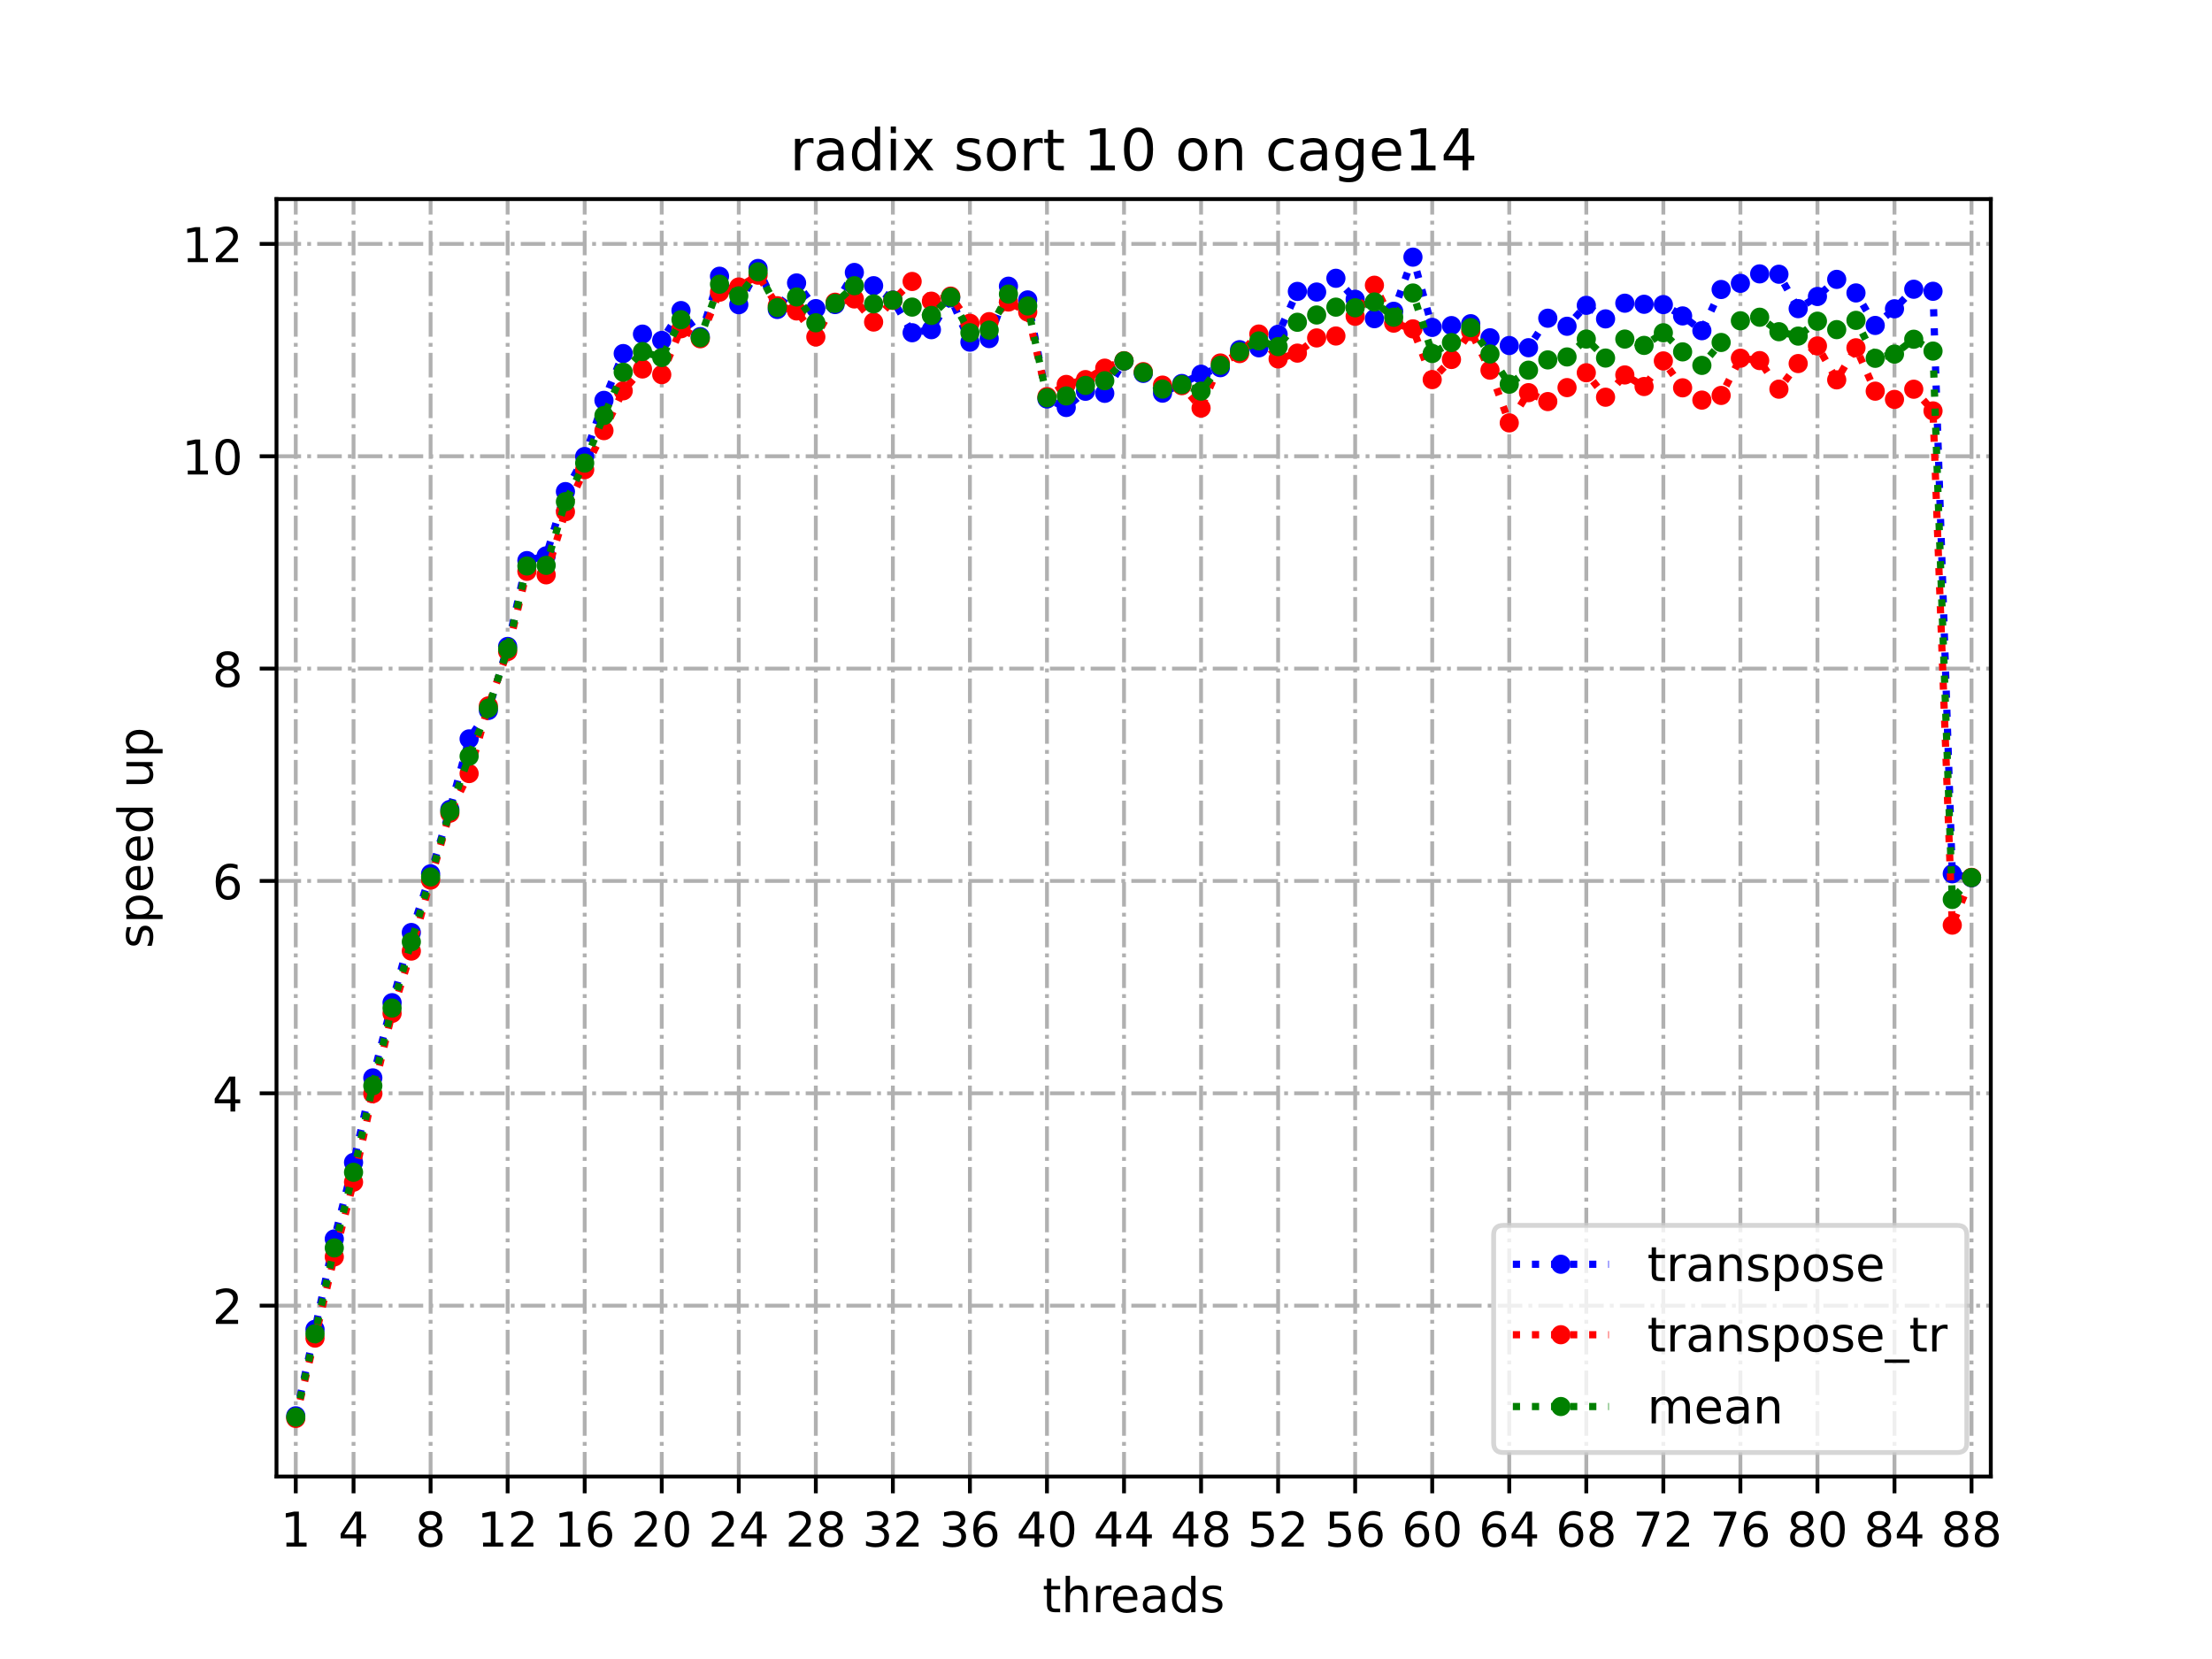 <?xml version="1.0" encoding="utf-8" standalone="no"?>
<!DOCTYPE svg PUBLIC "-//W3C//DTD SVG 1.1//EN"
  "http://www.w3.org/Graphics/SVG/1.1/DTD/svg11.dtd">
<!-- Created with matplotlib (https://matplotlib.org/) -->
<svg height="345.6pt" version="1.1" viewBox="0 0 460.8 345.6" width="460.8pt" xmlns="http://www.w3.org/2000/svg" xmlns:xlink="http://www.w3.org/1999/xlink">
 <defs>
  <style type="text/css">*{stroke-linecap:butt;stroke-linejoin:round;}</style>
 </defs>
 <g id="figure_1">
  <g id="patch_1">
   <path d="M 0 345.6 
L 460.8 345.6 
L 460.8 0 
L 0 0 
z
" style="fill:#ffffff;"/>
  </g>
  <g id="axes_1">
   <g id="patch_2">
    <path d="M 57.6 307.584 
L 414.72 307.584 
L 414.72 41.472 
L 57.6 41.472 
z
" style="fill:#ffffff;"/>
   </g>
   <g id="matplotlib.axis_1">
    <g id="xtick_1">
     <g id="line2d_1">
      <path clip-path="url(#p2a0edddf3b)" d="M 61.613 307.584 
L 61.613 41.472 
" style="fill:none;stroke:#b0b0b0;stroke-dasharray:5.12,1.28,0.8,1.28;stroke-dashoffset:0;stroke-width:0.8;"/>
     </g>
     <g id="line2d_2">
      <defs>
       <path d="M 0 0 
L 0 3.5 
" id="mb5a656116b" style="stroke:#000000;stroke-width:0.8;"/>
      </defs>
      <g>
       <use style="stroke:#000000;stroke-width:0.8;" x="61.613" xlink:href="#mb5a656116b" y="307.584"/>
      </g>
     </g>
     <g id="text_1">
      <!-- 1 -->
      <g transform="translate(58.431 322.182)scale(0.1 -0.1)">
       <defs>
        <path d="M 12.406 8.297 
L 28.516 8.297 
L 28.516 63.922 
L 10.984 60.406 
L 10.984 69.391 
L 28.422 72.906 
L 38.281 72.906 
L 38.281 8.297 
L 54.391 8.297 
L 54.391 0 
L 12.406 0 
z
" id="DejaVuSans-49"/>
       </defs>
       <use xlink:href="#DejaVuSans-49"/>
      </g>
     </g>
    </g>
    <g id="xtick_2">
     <g id="line2d_3">
      <path clip-path="url(#p2a0edddf3b)" d="M 73.65 307.584 
L 73.65 41.472 
" style="fill:none;stroke:#b0b0b0;stroke-dasharray:5.12,1.28,0.8,1.28;stroke-dashoffset:0;stroke-width:0.8;"/>
     </g>
     <g id="line2d_4">
      <g>
       <use style="stroke:#000000;stroke-width:0.8;" x="73.65" xlink:href="#mb5a656116b" y="307.584"/>
      </g>
     </g>
     <g id="text_2">
      <!-- 4 -->
      <g transform="translate(70.469 322.182)scale(0.1 -0.1)">
       <defs>
        <path d="M 37.797 64.312 
L 12.891 25.391 
L 37.797 25.391 
z
M 35.203 72.906 
L 47.609 72.906 
L 47.609 25.391 
L 58.016 25.391 
L 58.016 17.188 
L 47.609 17.188 
L 47.609 0 
L 37.797 0 
L 37.797 17.188 
L 4.891 17.188 
L 4.891 26.703 
z
" id="DejaVuSans-52"/>
       </defs>
       <use xlink:href="#DejaVuSans-52"/>
      </g>
     </g>
    </g>
    <g id="xtick_3">
     <g id="line2d_5">
      <path clip-path="url(#p2a0edddf3b)" d="M 89.701 307.584 
L 89.701 41.472 
" style="fill:none;stroke:#b0b0b0;stroke-dasharray:5.12,1.28,0.8,1.28;stroke-dashoffset:0;stroke-width:0.8;"/>
     </g>
     <g id="line2d_6">
      <g>
       <use style="stroke:#000000;stroke-width:0.8;" x="89.701" xlink:href="#mb5a656116b" y="307.584"/>
      </g>
     </g>
     <g id="text_3">
      <!-- 8 -->
      <g transform="translate(86.519 322.182)scale(0.1 -0.1)">
       <defs>
        <path d="M 31.781 34.625 
Q 24.75 34.625 20.719 30.859 
Q 16.703 27.094 16.703 20.516 
Q 16.703 13.922 20.719 10.156 
Q 24.75 6.391 31.781 6.391 
Q 38.812 6.391 42.859 10.172 
Q 46.922 13.969 46.922 20.516 
Q 46.922 27.094 42.891 30.859 
Q 38.875 34.625 31.781 34.625 
z
M 21.922 38.812 
Q 15.578 40.375 12.031 44.719 
Q 8.5 49.078 8.5 55.328 
Q 8.5 64.062 14.719 69.141 
Q 20.953 74.219 31.781 74.219 
Q 42.672 74.219 48.875 69.141 
Q 55.078 64.062 55.078 55.328 
Q 55.078 49.078 51.531 44.719 
Q 48 40.375 41.703 38.812 
Q 48.828 37.156 52.797 32.312 
Q 56.781 27.484 56.781 20.516 
Q 56.781 9.906 50.312 4.234 
Q 43.844 -1.422 31.781 -1.422 
Q 19.734 -1.422 13.25 4.234 
Q 6.781 9.906 6.781 20.516 
Q 6.781 27.484 10.781 32.312 
Q 14.797 37.156 21.922 38.812 
z
M 18.312 54.391 
Q 18.312 48.734 21.844 45.562 
Q 25.391 42.391 31.781 42.391 
Q 38.141 42.391 41.719 45.562 
Q 45.312 48.734 45.312 54.391 
Q 45.312 60.062 41.719 63.234 
Q 38.141 66.406 31.781 66.406 
Q 25.391 66.406 21.844 63.234 
Q 18.312 60.062 18.312 54.391 
z
" id="DejaVuSans-56"/>
       </defs>
       <use xlink:href="#DejaVuSans-56"/>
      </g>
     </g>
    </g>
    <g id="xtick_4">
     <g id="line2d_7">
      <path clip-path="url(#p2a0edddf3b)" d="M 105.751 307.584 
L 105.751 41.472 
" style="fill:none;stroke:#b0b0b0;stroke-dasharray:5.12,1.28,0.8,1.28;stroke-dashoffset:0;stroke-width:0.8;"/>
     </g>
     <g id="line2d_8">
      <g>
       <use style="stroke:#000000;stroke-width:0.8;" x="105.751" xlink:href="#mb5a656116b" y="307.584"/>
      </g>
     </g>
     <g id="text_4">
      <!-- 12 -->
      <g transform="translate(99.389 322.182)scale(0.1 -0.1)">
       <defs>
        <path d="M 19.188 8.297 
L 53.609 8.297 
L 53.609 0 
L 7.328 0 
L 7.328 8.297 
Q 12.938 14.109 22.625 23.891 
Q 32.328 33.688 34.812 36.531 
Q 39.547 41.844 41.422 45.531 
Q 43.312 49.219 43.312 52.781 
Q 43.312 58.594 39.234 62.25 
Q 35.156 65.922 28.609 65.922 
Q 23.969 65.922 18.812 64.312 
Q 13.672 62.703 7.812 59.422 
L 7.812 69.391 
Q 13.766 71.781 18.938 73 
Q 24.125 74.219 28.422 74.219 
Q 39.75 74.219 46.484 68.547 
Q 53.219 62.891 53.219 53.422 
Q 53.219 48.922 51.531 44.891 
Q 49.859 40.875 45.406 35.406 
Q 44.188 33.984 37.641 27.219 
Q 31.109 20.453 19.188 8.297 
z
" id="DejaVuSans-50"/>
       </defs>
       <use xlink:href="#DejaVuSans-49"/>
       <use x="63.623" xlink:href="#DejaVuSans-50"/>
      </g>
     </g>
    </g>
    <g id="xtick_5">
     <g id="line2d_9">
      <path clip-path="url(#p2a0edddf3b)" d="M 121.801 307.584 
L 121.801 41.472 
" style="fill:none;stroke:#b0b0b0;stroke-dasharray:5.12,1.28,0.8,1.28;stroke-dashoffset:0;stroke-width:0.8;"/>
     </g>
     <g id="line2d_10">
      <g>
       <use style="stroke:#000000;stroke-width:0.8;" x="121.801" xlink:href="#mb5a656116b" y="307.584"/>
      </g>
     </g>
     <g id="text_5">
      <!-- 16 -->
      <g transform="translate(115.439 322.182)scale(0.1 -0.1)">
       <defs>
        <path d="M 33.016 40.375 
Q 26.375 40.375 22.484 35.828 
Q 18.609 31.297 18.609 23.391 
Q 18.609 15.531 22.484 10.953 
Q 26.375 6.391 33.016 6.391 
Q 39.656 6.391 43.531 10.953 
Q 47.406 15.531 47.406 23.391 
Q 47.406 31.297 43.531 35.828 
Q 39.656 40.375 33.016 40.375 
z
M 52.594 71.297 
L 52.594 62.312 
Q 48.875 64.062 45.094 64.984 
Q 41.312 65.922 37.594 65.922 
Q 27.828 65.922 22.672 59.328 
Q 17.531 52.734 16.797 39.406 
Q 19.672 43.656 24.016 45.922 
Q 28.375 48.188 33.594 48.188 
Q 44.578 48.188 50.953 41.516 
Q 57.328 34.859 57.328 23.391 
Q 57.328 12.156 50.688 5.359 
Q 44.047 -1.422 33.016 -1.422 
Q 20.359 -1.422 13.672 8.266 
Q 6.984 17.969 6.984 36.375 
Q 6.984 53.656 15.188 63.938 
Q 23.391 74.219 37.203 74.219 
Q 40.922 74.219 44.703 73.484 
Q 48.484 72.75 52.594 71.297 
z
" id="DejaVuSans-54"/>
       </defs>
       <use xlink:href="#DejaVuSans-49"/>
       <use x="63.623" xlink:href="#DejaVuSans-54"/>
      </g>
     </g>
    </g>
    <g id="xtick_6">
     <g id="line2d_11">
      <path clip-path="url(#p2a0edddf3b)" d="M 137.852 307.584 
L 137.852 41.472 
" style="fill:none;stroke:#b0b0b0;stroke-dasharray:5.12,1.28,0.8,1.28;stroke-dashoffset:0;stroke-width:0.8;"/>
     </g>
     <g id="line2d_12">
      <g>
       <use style="stroke:#000000;stroke-width:0.8;" x="137.852" xlink:href="#mb5a656116b" y="307.584"/>
      </g>
     </g>
     <g id="text_6">
      <!-- 20 -->
      <g transform="translate(131.489 322.182)scale(0.1 -0.1)">
       <defs>
        <path d="M 31.781 66.406 
Q 24.172 66.406 20.328 58.906 
Q 16.5 51.422 16.5 36.375 
Q 16.5 21.391 20.328 13.891 
Q 24.172 6.391 31.781 6.391 
Q 39.453 6.391 43.281 13.891 
Q 47.125 21.391 47.125 36.375 
Q 47.125 51.422 43.281 58.906 
Q 39.453 66.406 31.781 66.406 
z
M 31.781 74.219 
Q 44.047 74.219 50.516 64.516 
Q 56.984 54.828 56.984 36.375 
Q 56.984 17.969 50.516 8.266 
Q 44.047 -1.422 31.781 -1.422 
Q 19.531 -1.422 13.062 8.266 
Q 6.594 17.969 6.594 36.375 
Q 6.594 54.828 13.062 64.516 
Q 19.531 74.219 31.781 74.219 
z
" id="DejaVuSans-48"/>
       </defs>
       <use xlink:href="#DejaVuSans-50"/>
       <use x="63.623" xlink:href="#DejaVuSans-48"/>
      </g>
     </g>
    </g>
    <g id="xtick_7">
     <g id="line2d_13">
      <path clip-path="url(#p2a0edddf3b)" d="M 153.902 307.584 
L 153.902 41.472 
" style="fill:none;stroke:#b0b0b0;stroke-dasharray:5.12,1.28,0.8,1.28;stroke-dashoffset:0;stroke-width:0.8;"/>
     </g>
     <g id="line2d_14">
      <g>
       <use style="stroke:#000000;stroke-width:0.8;" x="153.902" xlink:href="#mb5a656116b" y="307.584"/>
      </g>
     </g>
     <g id="text_7">
      <!-- 24 -->
      <g transform="translate(147.54 322.182)scale(0.1 -0.1)">
       <use xlink:href="#DejaVuSans-50"/>
       <use x="63.623" xlink:href="#DejaVuSans-52"/>
      </g>
     </g>
    </g>
    <g id="xtick_8">
     <g id="line2d_15">
      <path clip-path="url(#p2a0edddf3b)" d="M 169.952 307.584 
L 169.952 41.472 
" style="fill:none;stroke:#b0b0b0;stroke-dasharray:5.12,1.28,0.8,1.28;stroke-dashoffset:0;stroke-width:0.8;"/>
     </g>
     <g id="line2d_16">
      <g>
       <use style="stroke:#000000;stroke-width:0.8;" x="169.952" xlink:href="#mb5a656116b" y="307.584"/>
      </g>
     </g>
     <g id="text_8">
      <!-- 28 -->
      <g transform="translate(163.59 322.182)scale(0.1 -0.1)">
       <use xlink:href="#DejaVuSans-50"/>
       <use x="63.623" xlink:href="#DejaVuSans-56"/>
      </g>
     </g>
    </g>
    <g id="xtick_9">
     <g id="line2d_17">
      <path clip-path="url(#p2a0edddf3b)" d="M 186.003 307.584 
L 186.003 41.472 
" style="fill:none;stroke:#b0b0b0;stroke-dasharray:5.12,1.28,0.8,1.28;stroke-dashoffset:0;stroke-width:0.8;"/>
     </g>
     <g id="line2d_18">
      <g>
       <use style="stroke:#000000;stroke-width:0.8;" x="186.003" xlink:href="#mb5a656116b" y="307.584"/>
      </g>
     </g>
     <g id="text_9">
      <!-- 32 -->
      <g transform="translate(179.64 322.182)scale(0.1 -0.1)">
       <defs>
        <path d="M 40.578 39.312 
Q 47.656 37.797 51.625 33 
Q 55.609 28.219 55.609 21.188 
Q 55.609 10.406 48.188 4.484 
Q 40.766 -1.422 27.094 -1.422 
Q 22.516 -1.422 17.656 -0.516 
Q 12.797 0.391 7.625 2.203 
L 7.625 11.719 
Q 11.719 9.328 16.594 8.109 
Q 21.484 6.891 26.812 6.891 
Q 36.078 6.891 40.938 10.547 
Q 45.797 14.203 45.797 21.188 
Q 45.797 27.641 41.281 31.266 
Q 36.766 34.906 28.719 34.906 
L 20.219 34.906 
L 20.219 43.016 
L 29.109 43.016 
Q 36.375 43.016 40.234 45.922 
Q 44.094 48.828 44.094 54.297 
Q 44.094 59.906 40.109 62.906 
Q 36.141 65.922 28.719 65.922 
Q 24.656 65.922 20.016 65.031 
Q 15.375 64.156 9.812 62.312 
L 9.812 71.094 
Q 15.438 72.656 20.344 73.438 
Q 25.25 74.219 29.594 74.219 
Q 40.828 74.219 47.359 69.109 
Q 53.906 64.016 53.906 55.328 
Q 53.906 49.266 50.438 45.094 
Q 46.969 40.922 40.578 39.312 
z
" id="DejaVuSans-51"/>
       </defs>
       <use xlink:href="#DejaVuSans-51"/>
       <use x="63.623" xlink:href="#DejaVuSans-50"/>
      </g>
     </g>
    </g>
    <g id="xtick_10">
     <g id="line2d_19">
      <path clip-path="url(#p2a0edddf3b)" d="M 202.053 307.584 
L 202.053 41.472 
" style="fill:none;stroke:#b0b0b0;stroke-dasharray:5.12,1.28,0.8,1.28;stroke-dashoffset:0;stroke-width:0.8;"/>
     </g>
     <g id="line2d_20">
      <g>
       <use style="stroke:#000000;stroke-width:0.8;" x="202.053" xlink:href="#mb5a656116b" y="307.584"/>
      </g>
     </g>
     <g id="text_10">
      <!-- 36 -->
      <g transform="translate(195.691 322.182)scale(0.1 -0.1)">
       <use xlink:href="#DejaVuSans-51"/>
       <use x="63.623" xlink:href="#DejaVuSans-54"/>
      </g>
     </g>
    </g>
    <g id="xtick_11">
     <g id="line2d_21">
      <path clip-path="url(#p2a0edddf3b)" d="M 218.103 307.584 
L 218.103 41.472 
" style="fill:none;stroke:#b0b0b0;stroke-dasharray:5.12,1.28,0.8,1.28;stroke-dashoffset:0;stroke-width:0.8;"/>
     </g>
     <g id="line2d_22">
      <g>
       <use style="stroke:#000000;stroke-width:0.8;" x="218.103" xlink:href="#mb5a656116b" y="307.584"/>
      </g>
     </g>
     <g id="text_11">
      <!-- 40 -->
      <g transform="translate(211.741 322.182)scale(0.1 -0.1)">
       <use xlink:href="#DejaVuSans-52"/>
       <use x="63.623" xlink:href="#DejaVuSans-48"/>
      </g>
     </g>
    </g>
    <g id="xtick_12">
     <g id="line2d_23">
      <path clip-path="url(#p2a0edddf3b)" d="M 234.154 307.584 
L 234.154 41.472 
" style="fill:none;stroke:#b0b0b0;stroke-dasharray:5.12,1.28,0.8,1.28;stroke-dashoffset:0;stroke-width:0.8;"/>
     </g>
     <g id="line2d_24">
      <g>
       <use style="stroke:#000000;stroke-width:0.8;" x="234.154" xlink:href="#mb5a656116b" y="307.584"/>
      </g>
     </g>
     <g id="text_12">
      <!-- 44 -->
      <g transform="translate(227.791 322.182)scale(0.1 -0.1)">
       <use xlink:href="#DejaVuSans-52"/>
       <use x="63.623" xlink:href="#DejaVuSans-52"/>
      </g>
     </g>
    </g>
    <g id="xtick_13">
     <g id="line2d_25">
      <path clip-path="url(#p2a0edddf3b)" d="M 250.204 307.584 
L 250.204 41.472 
" style="fill:none;stroke:#b0b0b0;stroke-dasharray:5.12,1.28,0.8,1.28;stroke-dashoffset:0;stroke-width:0.8;"/>
     </g>
     <g id="line2d_26">
      <g>
       <use style="stroke:#000000;stroke-width:0.8;" x="250.204" xlink:href="#mb5a656116b" y="307.584"/>
      </g>
     </g>
     <g id="text_13">
      <!-- 48 -->
      <g transform="translate(243.842 322.182)scale(0.1 -0.1)">
       <use xlink:href="#DejaVuSans-52"/>
       <use x="63.623" xlink:href="#DejaVuSans-56"/>
      </g>
     </g>
    </g>
    <g id="xtick_14">
     <g id="line2d_27">
      <path clip-path="url(#p2a0edddf3b)" d="M 266.254 307.584 
L 266.254 41.472 
" style="fill:none;stroke:#b0b0b0;stroke-dasharray:5.12,1.28,0.8,1.28;stroke-dashoffset:0;stroke-width:0.8;"/>
     </g>
     <g id="line2d_28">
      <g>
       <use style="stroke:#000000;stroke-width:0.8;" x="266.254" xlink:href="#mb5a656116b" y="307.584"/>
      </g>
     </g>
     <g id="text_14">
      <!-- 52 -->
      <g transform="translate(259.892 322.182)scale(0.1 -0.1)">
       <defs>
        <path d="M 10.797 72.906 
L 49.516 72.906 
L 49.516 64.594 
L 19.828 64.594 
L 19.828 46.734 
Q 21.969 47.469 24.109 47.828 
Q 26.266 48.188 28.422 48.188 
Q 40.625 48.188 47.75 41.5 
Q 54.891 34.812 54.891 23.391 
Q 54.891 11.625 47.562 5.094 
Q 40.234 -1.422 26.906 -1.422 
Q 22.312 -1.422 17.547 -0.641 
Q 12.797 0.141 7.719 1.703 
L 7.719 11.625 
Q 12.109 9.234 16.797 8.062 
Q 21.484 6.891 26.703 6.891 
Q 35.156 6.891 40.078 11.328 
Q 45.016 15.766 45.016 23.391 
Q 45.016 31 40.078 35.438 
Q 35.156 39.891 26.703 39.891 
Q 22.75 39.891 18.812 39.016 
Q 14.891 38.141 10.797 36.281 
z
" id="DejaVuSans-53"/>
       </defs>
       <use xlink:href="#DejaVuSans-53"/>
       <use x="63.623" xlink:href="#DejaVuSans-50"/>
      </g>
     </g>
    </g>
    <g id="xtick_15">
     <g id="line2d_29">
      <path clip-path="url(#p2a0edddf3b)" d="M 282.305 307.584 
L 282.305 41.472 
" style="fill:none;stroke:#b0b0b0;stroke-dasharray:5.12,1.28,0.8,1.28;stroke-dashoffset:0;stroke-width:0.8;"/>
     </g>
     <g id="line2d_30">
      <g>
       <use style="stroke:#000000;stroke-width:0.8;" x="282.305" xlink:href="#mb5a656116b" y="307.584"/>
      </g>
     </g>
     <g id="text_15">
      <!-- 56 -->
      <g transform="translate(275.942 322.182)scale(0.1 -0.1)">
       <use xlink:href="#DejaVuSans-53"/>
       <use x="63.623" xlink:href="#DejaVuSans-54"/>
      </g>
     </g>
    </g>
    <g id="xtick_16">
     <g id="line2d_31">
      <path clip-path="url(#p2a0edddf3b)" d="M 298.355 307.584 
L 298.355 41.472 
" style="fill:none;stroke:#b0b0b0;stroke-dasharray:5.12,1.28,0.8,1.28;stroke-dashoffset:0;stroke-width:0.8;"/>
     </g>
     <g id="line2d_32">
      <g>
       <use style="stroke:#000000;stroke-width:0.8;" x="298.355" xlink:href="#mb5a656116b" y="307.584"/>
      </g>
     </g>
     <g id="text_16">
      <!-- 60 -->
      <g transform="translate(291.993 322.182)scale(0.1 -0.1)">
       <use xlink:href="#DejaVuSans-54"/>
       <use x="63.623" xlink:href="#DejaVuSans-48"/>
      </g>
     </g>
    </g>
    <g id="xtick_17">
     <g id="line2d_33">
      <path clip-path="url(#p2a0edddf3b)" d="M 314.405 307.584 
L 314.405 41.472 
" style="fill:none;stroke:#b0b0b0;stroke-dasharray:5.12,1.28,0.8,1.28;stroke-dashoffset:0;stroke-width:0.8;"/>
     </g>
     <g id="line2d_34">
      <g>
       <use style="stroke:#000000;stroke-width:0.8;" x="314.405" xlink:href="#mb5a656116b" y="307.584"/>
      </g>
     </g>
     <g id="text_17">
      <!-- 64 -->
      <g transform="translate(308.043 322.182)scale(0.1 -0.1)">
       <use xlink:href="#DejaVuSans-54"/>
       <use x="63.623" xlink:href="#DejaVuSans-52"/>
      </g>
     </g>
    </g>
    <g id="xtick_18">
     <g id="line2d_35">
      <path clip-path="url(#p2a0edddf3b)" d="M 330.456 307.584 
L 330.456 41.472 
" style="fill:none;stroke:#b0b0b0;stroke-dasharray:5.12,1.28,0.8,1.28;stroke-dashoffset:0;stroke-width:0.8;"/>
     </g>
     <g id="line2d_36">
      <g>
       <use style="stroke:#000000;stroke-width:0.8;" x="330.456" xlink:href="#mb5a656116b" y="307.584"/>
      </g>
     </g>
     <g id="text_18">
      <!-- 68 -->
      <g transform="translate(324.093 322.182)scale(0.1 -0.1)">
       <use xlink:href="#DejaVuSans-54"/>
       <use x="63.623" xlink:href="#DejaVuSans-56"/>
      </g>
     </g>
    </g>
    <g id="xtick_19">
     <g id="line2d_37">
      <path clip-path="url(#p2a0edddf3b)" d="M 346.506 307.584 
L 346.506 41.472 
" style="fill:none;stroke:#b0b0b0;stroke-dasharray:5.12,1.28,0.8,1.28;stroke-dashoffset:0;stroke-width:0.8;"/>
     </g>
     <g id="line2d_38">
      <g>
       <use style="stroke:#000000;stroke-width:0.8;" x="346.506" xlink:href="#mb5a656116b" y="307.584"/>
      </g>
     </g>
     <g id="text_19">
      <!-- 72 -->
      <g transform="translate(340.144 322.182)scale(0.1 -0.1)">
       <defs>
        <path d="M 8.203 72.906 
L 55.078 72.906 
L 55.078 68.703 
L 28.609 0 
L 18.312 0 
L 43.219 64.594 
L 8.203 64.594 
z
" id="DejaVuSans-55"/>
       </defs>
       <use xlink:href="#DejaVuSans-55"/>
       <use x="63.623" xlink:href="#DejaVuSans-50"/>
      </g>
     </g>
    </g>
    <g id="xtick_20">
     <g id="line2d_39">
      <path clip-path="url(#p2a0edddf3b)" d="M 362.556 307.584 
L 362.556 41.472 
" style="fill:none;stroke:#b0b0b0;stroke-dasharray:5.12,1.28,0.8,1.28;stroke-dashoffset:0;stroke-width:0.8;"/>
     </g>
     <g id="line2d_40">
      <g>
       <use style="stroke:#000000;stroke-width:0.8;" x="362.556" xlink:href="#mb5a656116b" y="307.584"/>
      </g>
     </g>
     <g id="text_20">
      <!-- 76 -->
      <g transform="translate(356.194 322.182)scale(0.1 -0.1)">
       <use xlink:href="#DejaVuSans-55"/>
       <use x="63.623" xlink:href="#DejaVuSans-54"/>
      </g>
     </g>
    </g>
    <g id="xtick_21">
     <g id="line2d_41">
      <path clip-path="url(#p2a0edddf3b)" d="M 378.607 307.584 
L 378.607 41.472 
" style="fill:none;stroke:#b0b0b0;stroke-dasharray:5.12,1.28,0.8,1.28;stroke-dashoffset:0;stroke-width:0.8;"/>
     </g>
     <g id="line2d_42">
      <g>
       <use style="stroke:#000000;stroke-width:0.8;" x="378.607" xlink:href="#mb5a656116b" y="307.584"/>
      </g>
     </g>
     <g id="text_21">
      <!-- 80 -->
      <g transform="translate(372.244 322.182)scale(0.1 -0.1)">
       <use xlink:href="#DejaVuSans-56"/>
       <use x="63.623" xlink:href="#DejaVuSans-48"/>
      </g>
     </g>
    </g>
    <g id="xtick_22">
     <g id="line2d_43">
      <path clip-path="url(#p2a0edddf3b)" d="M 394.657 307.584 
L 394.657 41.472 
" style="fill:none;stroke:#b0b0b0;stroke-dasharray:5.12,1.28,0.8,1.28;stroke-dashoffset:0;stroke-width:0.8;"/>
     </g>
     <g id="line2d_44">
      <g>
       <use style="stroke:#000000;stroke-width:0.8;" x="394.657" xlink:href="#mb5a656116b" y="307.584"/>
      </g>
     </g>
     <g id="text_22">
      <!-- 84 -->
      <g transform="translate(388.295 322.182)scale(0.1 -0.1)">
       <use xlink:href="#DejaVuSans-56"/>
       <use x="63.623" xlink:href="#DejaVuSans-52"/>
      </g>
     </g>
    </g>
    <g id="xtick_23">
     <g id="line2d_45">
      <path clip-path="url(#p2a0edddf3b)" d="M 410.707 307.584 
L 410.707 41.472 
" style="fill:none;stroke:#b0b0b0;stroke-dasharray:5.12,1.28,0.8,1.28;stroke-dashoffset:0;stroke-width:0.8;"/>
     </g>
     <g id="line2d_46">
      <g>
       <use style="stroke:#000000;stroke-width:0.8;" x="410.707" xlink:href="#mb5a656116b" y="307.584"/>
      </g>
     </g>
     <g id="text_23">
      <!-- 88 -->
      <g transform="translate(404.345 322.182)scale(0.1 -0.1)">
       <use xlink:href="#DejaVuSans-56"/>
       <use x="63.623" xlink:href="#DejaVuSans-56"/>
      </g>
     </g>
    </g>
    <g id="text_24">
     <!-- threads -->
     <g transform="translate(217.169 335.861)scale(0.1 -0.1)">
      <defs>
       <path d="M 18.312 70.219 
L 18.312 54.688 
L 36.812 54.688 
L 36.812 47.703 
L 18.312 47.703 
L 18.312 18.016 
Q 18.312 11.328 20.141 9.422 
Q 21.969 7.516 27.594 7.516 
L 36.812 7.516 
L 36.812 0 
L 27.594 0 
Q 17.188 0 13.234 3.875 
Q 9.281 7.766 9.281 18.016 
L 9.281 47.703 
L 2.688 47.703 
L 2.688 54.688 
L 9.281 54.688 
L 9.281 70.219 
z
" id="DejaVuSans-116"/>
       <path d="M 54.891 33.016 
L 54.891 0 
L 45.906 0 
L 45.906 32.719 
Q 45.906 40.484 42.875 44.328 
Q 39.844 48.188 33.797 48.188 
Q 26.516 48.188 22.312 43.547 
Q 18.109 38.922 18.109 30.906 
L 18.109 0 
L 9.078 0 
L 9.078 75.984 
L 18.109 75.984 
L 18.109 46.188 
Q 21.344 51.125 25.703 53.562 
Q 30.078 56 35.797 56 
Q 45.219 56 50.047 50.172 
Q 54.891 44.344 54.891 33.016 
z
" id="DejaVuSans-104"/>
       <path d="M 41.109 46.297 
Q 39.594 47.172 37.812 47.578 
Q 36.031 48 33.891 48 
Q 26.266 48 22.188 43.047 
Q 18.109 38.094 18.109 28.812 
L 18.109 0 
L 9.078 0 
L 9.078 54.688 
L 18.109 54.688 
L 18.109 46.188 
Q 20.953 51.172 25.484 53.578 
Q 30.031 56 36.531 56 
Q 37.453 56 38.578 55.875 
Q 39.703 55.766 41.062 55.516 
z
" id="DejaVuSans-114"/>
       <path d="M 56.203 29.594 
L 56.203 25.203 
L 14.891 25.203 
Q 15.484 15.922 20.484 11.062 
Q 25.484 6.203 34.422 6.203 
Q 39.594 6.203 44.453 7.469 
Q 49.312 8.734 54.109 11.281 
L 54.109 2.781 
Q 49.266 0.734 44.188 -0.344 
Q 39.109 -1.422 33.891 -1.422 
Q 20.797 -1.422 13.156 6.188 
Q 5.516 13.812 5.516 26.812 
Q 5.516 40.234 12.766 48.109 
Q 20.016 56 32.328 56 
Q 43.359 56 49.781 48.891 
Q 56.203 41.797 56.203 29.594 
z
M 47.219 32.234 
Q 47.125 39.594 43.094 43.984 
Q 39.062 48.391 32.422 48.391 
Q 24.906 48.391 20.391 44.141 
Q 15.875 39.891 15.188 32.172 
z
" id="DejaVuSans-101"/>
       <path d="M 34.281 27.484 
Q 23.391 27.484 19.188 25 
Q 14.984 22.516 14.984 16.5 
Q 14.984 11.719 18.141 8.906 
Q 21.297 6.109 26.703 6.109 
Q 34.188 6.109 38.703 11.406 
Q 43.219 16.703 43.219 25.484 
L 43.219 27.484 
z
M 52.203 31.203 
L 52.203 0 
L 43.219 0 
L 43.219 8.297 
Q 40.141 3.328 35.547 0.953 
Q 30.953 -1.422 24.312 -1.422 
Q 15.922 -1.422 10.953 3.297 
Q 6 8.016 6 15.922 
Q 6 25.141 12.172 29.828 
Q 18.359 34.516 30.609 34.516 
L 43.219 34.516 
L 43.219 35.406 
Q 43.219 41.609 39.141 45 
Q 35.062 48.391 27.688 48.391 
Q 23 48.391 18.547 47.266 
Q 14.109 46.141 10.016 43.891 
L 10.016 52.203 
Q 14.938 54.109 19.578 55.047 
Q 24.219 56 28.609 56 
Q 40.484 56 46.344 49.844 
Q 52.203 43.703 52.203 31.203 
z
" id="DejaVuSans-97"/>
       <path d="M 45.406 46.391 
L 45.406 75.984 
L 54.391 75.984 
L 54.391 0 
L 45.406 0 
L 45.406 8.203 
Q 42.578 3.328 38.25 0.953 
Q 33.938 -1.422 27.875 -1.422 
Q 17.969 -1.422 11.734 6.484 
Q 5.516 14.406 5.516 27.297 
Q 5.516 40.188 11.734 48.094 
Q 17.969 56 27.875 56 
Q 33.938 56 38.25 53.625 
Q 42.578 51.266 45.406 46.391 
z
M 14.797 27.297 
Q 14.797 17.391 18.875 11.75 
Q 22.953 6.109 30.078 6.109 
Q 37.203 6.109 41.297 11.75 
Q 45.406 17.391 45.406 27.297 
Q 45.406 37.203 41.297 42.844 
Q 37.203 48.484 30.078 48.484 
Q 22.953 48.484 18.875 42.844 
Q 14.797 37.203 14.797 27.297 
z
" id="DejaVuSans-100"/>
       <path d="M 44.281 53.078 
L 44.281 44.578 
Q 40.484 46.531 36.375 47.5 
Q 32.281 48.484 27.875 48.484 
Q 21.188 48.484 17.844 46.438 
Q 14.5 44.391 14.5 40.281 
Q 14.5 37.156 16.891 35.375 
Q 19.281 33.594 26.516 31.984 
L 29.594 31.297 
Q 39.156 29.25 43.188 25.516 
Q 47.219 21.781 47.219 15.094 
Q 47.219 7.469 41.188 3.016 
Q 35.156 -1.422 24.609 -1.422 
Q 20.219 -1.422 15.453 -0.562 
Q 10.688 0.297 5.422 2 
L 5.422 11.281 
Q 10.406 8.688 15.234 7.391 
Q 20.062 6.109 24.812 6.109 
Q 31.156 6.109 34.562 8.281 
Q 37.984 10.453 37.984 14.406 
Q 37.984 18.062 35.516 20.016 
Q 33.062 21.969 24.703 23.781 
L 21.578 24.516 
Q 13.234 26.266 9.516 29.906 
Q 5.812 33.547 5.812 39.891 
Q 5.812 47.609 11.281 51.797 
Q 16.75 56 26.812 56 
Q 31.781 56 36.172 55.266 
Q 40.578 54.547 44.281 53.078 
z
" id="DejaVuSans-115"/>
      </defs>
      <use xlink:href="#DejaVuSans-116"/>
      <use x="39.209" xlink:href="#DejaVuSans-104"/>
      <use x="102.588" xlink:href="#DejaVuSans-114"/>
      <use x="141.451" xlink:href="#DejaVuSans-101"/>
      <use x="202.975" xlink:href="#DejaVuSans-97"/>
      <use x="264.254" xlink:href="#DejaVuSans-100"/>
      <use x="327.73" xlink:href="#DejaVuSans-115"/>
     </g>
    </g>
   </g>
   <g id="matplotlib.axis_2">
    <g id="ytick_1">
     <g id="line2d_47">
      <path clip-path="url(#p2a0edddf3b)" d="M 57.6 271.991 
L 414.72 271.991 
" style="fill:none;stroke:#b0b0b0;stroke-dasharray:5.12,1.28,0.8,1.28;stroke-dashoffset:0;stroke-width:0.8;"/>
     </g>
     <g id="line2d_48">
      <defs>
       <path d="M 0 0 
L -3.5 0 
" id="m9d751e32c6" style="stroke:#000000;stroke-width:0.8;"/>
      </defs>
      <g>
       <use style="stroke:#000000;stroke-width:0.8;" x="57.6" xlink:href="#m9d751e32c6" y="271.991"/>
      </g>
     </g>
     <g id="text_25">
      <!-- 2 -->
      <g transform="translate(44.237 275.79)scale(0.1 -0.1)">
       <use xlink:href="#DejaVuSans-50"/>
      </g>
     </g>
    </g>
    <g id="ytick_2">
     <g id="line2d_49">
      <path clip-path="url(#p2a0edddf3b)" d="M 57.6 227.755 
L 414.72 227.755 
" style="fill:none;stroke:#b0b0b0;stroke-dasharray:5.12,1.28,0.8,1.28;stroke-dashoffset:0;stroke-width:0.8;"/>
     </g>
     <g id="line2d_50">
      <g>
       <use style="stroke:#000000;stroke-width:0.8;" x="57.6" xlink:href="#m9d751e32c6" y="227.755"/>
      </g>
     </g>
     <g id="text_26">
      <!-- 4 -->
      <g transform="translate(44.237 231.554)scale(0.1 -0.1)">
       <use xlink:href="#DejaVuSans-52"/>
      </g>
     </g>
    </g>
    <g id="ytick_3">
     <g id="line2d_51">
      <path clip-path="url(#p2a0edddf3b)" d="M 57.6 183.519 
L 414.72 183.519 
" style="fill:none;stroke:#b0b0b0;stroke-dasharray:5.12,1.28,0.8,1.28;stroke-dashoffset:0;stroke-width:0.8;"/>
     </g>
     <g id="line2d_52">
      <g>
       <use style="stroke:#000000;stroke-width:0.8;" x="57.6" xlink:href="#m9d751e32c6" y="183.519"/>
      </g>
     </g>
     <g id="text_27">
      <!-- 6 -->
      <g transform="translate(44.237 187.318)scale(0.1 -0.1)">
       <use xlink:href="#DejaVuSans-54"/>
      </g>
     </g>
    </g>
    <g id="ytick_4">
     <g id="line2d_53">
      <path clip-path="url(#p2a0edddf3b)" d="M 57.6 139.283 
L 414.72 139.283 
" style="fill:none;stroke:#b0b0b0;stroke-dasharray:5.12,1.28,0.8,1.28;stroke-dashoffset:0;stroke-width:0.8;"/>
     </g>
     <g id="line2d_54">
      <g>
       <use style="stroke:#000000;stroke-width:0.8;" x="57.6" xlink:href="#m9d751e32c6" y="139.283"/>
      </g>
     </g>
     <g id="text_28">
      <!-- 8 -->
      <g transform="translate(44.237 143.082)scale(0.1 -0.1)">
       <use xlink:href="#DejaVuSans-56"/>
      </g>
     </g>
    </g>
    <g id="ytick_5">
     <g id="line2d_55">
      <path clip-path="url(#p2a0edddf3b)" d="M 57.6 95.047 
L 414.72 95.047 
" style="fill:none;stroke:#b0b0b0;stroke-dasharray:5.12,1.28,0.8,1.28;stroke-dashoffset:0;stroke-width:0.8;"/>
     </g>
     <g id="line2d_56">
      <g>
       <use style="stroke:#000000;stroke-width:0.8;" x="57.6" xlink:href="#m9d751e32c6" y="95.047"/>
      </g>
     </g>
     <g id="text_29">
      <!-- 10 -->
      <g transform="translate(37.875 98.846)scale(0.1 -0.1)">
       <use xlink:href="#DejaVuSans-49"/>
       <use x="63.623" xlink:href="#DejaVuSans-48"/>
      </g>
     </g>
    </g>
    <g id="ytick_6">
     <g id="line2d_57">
      <path clip-path="url(#p2a0edddf3b)" d="M 57.6 50.811 
L 414.72 50.811 
" style="fill:none;stroke:#b0b0b0;stroke-dasharray:5.12,1.28,0.8,1.28;stroke-dashoffset:0;stroke-width:0.8;"/>
     </g>
     <g id="line2d_58">
      <g>
       <use style="stroke:#000000;stroke-width:0.8;" x="57.6" xlink:href="#m9d751e32c6" y="50.811"/>
      </g>
     </g>
     <g id="text_30">
      <!-- 12 -->
      <g transform="translate(37.875 54.61)scale(0.1 -0.1)">
       <use xlink:href="#DejaVuSans-49"/>
       <use x="63.623" xlink:href="#DejaVuSans-50"/>
      </g>
     </g>
    </g>
    <g id="text_31">
     <!-- speed up -->
     <g transform="translate(31.795 197.566)rotate(-90)scale(0.1 -0.1)">
      <defs>
       <path d="M 18.109 8.203 
L 18.109 -20.797 
L 9.078 -20.797 
L 9.078 54.688 
L 18.109 54.688 
L 18.109 46.391 
Q 20.953 51.266 25.266 53.625 
Q 29.594 56 35.594 56 
Q 45.562 56 51.781 48.094 
Q 58.016 40.188 58.016 27.297 
Q 58.016 14.406 51.781 6.484 
Q 45.562 -1.422 35.594 -1.422 
Q 29.594 -1.422 25.266 0.953 
Q 20.953 3.328 18.109 8.203 
z
M 48.688 27.297 
Q 48.688 37.203 44.609 42.844 
Q 40.531 48.484 33.406 48.484 
Q 26.266 48.484 22.188 42.844 
Q 18.109 37.203 18.109 27.297 
Q 18.109 17.391 22.188 11.75 
Q 26.266 6.109 33.406 6.109 
Q 40.531 6.109 44.609 11.75 
Q 48.688 17.391 48.688 27.297 
z
" id="DejaVuSans-112"/>
       <path id="DejaVuSans-32"/>
       <path d="M 8.5 21.578 
L 8.5 54.688 
L 17.484 54.688 
L 17.484 21.922 
Q 17.484 14.156 20.5 10.266 
Q 23.531 6.391 29.594 6.391 
Q 36.859 6.391 41.078 11.031 
Q 45.312 15.672 45.312 23.688 
L 45.312 54.688 
L 54.297 54.688 
L 54.297 0 
L 45.312 0 
L 45.312 8.406 
Q 42.047 3.422 37.719 1 
Q 33.406 -1.422 27.688 -1.422 
Q 18.266 -1.422 13.375 4.438 
Q 8.5 10.297 8.5 21.578 
z
M 31.109 56 
z
" id="DejaVuSans-117"/>
      </defs>
      <use xlink:href="#DejaVuSans-115"/>
      <use x="52.1" xlink:href="#DejaVuSans-112"/>
      <use x="115.576" xlink:href="#DejaVuSans-101"/>
      <use x="177.1" xlink:href="#DejaVuSans-101"/>
      <use x="238.623" xlink:href="#DejaVuSans-100"/>
      <use x="302.1" xlink:href="#DejaVuSans-32"/>
      <use x="333.887" xlink:href="#DejaVuSans-117"/>
      <use x="397.266" xlink:href="#DejaVuSans-112"/>
     </g>
    </g>
   </g>
   <g id="line2d_59">
    <path clip-path="url(#p2a0edddf3b)" d="M 61.613 294.94 
L 65.625 276.927 
L 69.638 258.093 
L 73.65 242.161 
L 77.663 224.544 
L 81.676 208.881 
L 85.688 194.257 
L 89.701 182.031 
L 93.713 168.628 
L 97.726 153.927 
L 101.738 147.996 
L 105.751 134.667 
L 109.764 116.784 
L 113.776 115.796 
L 117.789 102.408 
L 121.801 95.1 
L 125.814 83.402 
L 129.827 73.652 
L 133.839 69.603 
L 137.852 70.913 
L 141.864 64.695 
L 145.877 70.124 
L 149.889 57.545 
L 153.902 63.475 
L 157.915 55.928 
L 161.927 64.465 
L 165.94 58.942 
L 169.952 64.285 
L 173.965 63.443 
L 177.978 56.759 
L 181.99 59.519 
L 186.003 62.505 
L 190.015 69.315 
L 194.028 68.68 
L 198.04 62.062 
L 202.053 71.278 
L 206.066 70.535 
L 210.078 59.621 
L 214.091 62.478 
L 218.103 83.116 
L 222.116 84.888 
L 226.129 81.509 
L 230.141 81.939 
L 234.154 75.232 
L 238.166 77.785 
L 242.179 81.9 
L 246.191 79.89 
L 250.204 77.956 
L 254.217 76.595 
L 258.229 72.847 
L 262.242 72.455 
L 266.254 69.643 
L 270.267 60.706 
L 274.28 60.836 
L 278.292 57.972 
L 282.305 62.347 
L 286.317 66.389 
L 290.33 64.847 
L 294.342 53.568 
L 298.355 68.199 
L 302.368 67.828 
L 306.38 67.435 
L 310.393 70.367 
L 314.405 71.978 
L 318.418 72.435 
L 322.431 66.291 
L 326.443 67.969 
L 330.456 63.606 
L 334.468 66.432 
L 338.481 63.162 
L 342.493 63.387 
L 346.506 63.451 
L 350.519 65.813 
L 354.531 68.891 
L 358.544 60.307 
L 362.556 59.02 
L 366.569 57.055 
L 370.582 57.13 
L 374.594 64.298 
L 378.607 61.761 
L 382.619 58.198 
L 386.632 61.024 
L 390.644 67.797 
L 394.657 64.324 
L 398.67 60.253 
L 402.682 60.68 
L 406.695 182.027 
L 410.707 182.865 
" style="fill:none;stroke:#0000ff;stroke-dasharray:1.5,2.475;stroke-dashoffset:0;stroke-width:1.5;"/>
    <defs>
     <path d="M 0 1.5 
C 0.398 1.5 0.779 1.342 1.061 1.061 
C 1.342 0.779 1.5 0.398 1.5 0 
C 1.5 -0.398 1.342 -0.779 1.061 -1.061 
C 0.779 -1.342 0.398 -1.5 0 -1.5 
C -0.398 -1.5 -0.779 -1.342 -1.061 -1.061 
C -1.342 -0.779 -1.5 -0.398 -1.5 0 
C -1.5 0.398 -1.342 0.779 -1.061 1.061 
C -0.779 1.342 -0.398 1.5 0 1.5 
z
" id="m6a93978b0c" style="stroke:#0000ff;"/>
    </defs>
    <g clip-path="url(#p2a0edddf3b)">
     <use style="fill:#0000ff;stroke:#0000ff;" x="61.613" xlink:href="#m6a93978b0c" y="294.94"/>
     <use style="fill:#0000ff;stroke:#0000ff;" x="65.625" xlink:href="#m6a93978b0c" y="276.927"/>
     <use style="fill:#0000ff;stroke:#0000ff;" x="69.638" xlink:href="#m6a93978b0c" y="258.093"/>
     <use style="fill:#0000ff;stroke:#0000ff;" x="73.65" xlink:href="#m6a93978b0c" y="242.161"/>
     <use style="fill:#0000ff;stroke:#0000ff;" x="77.663" xlink:href="#m6a93978b0c" y="224.544"/>
     <use style="fill:#0000ff;stroke:#0000ff;" x="81.676" xlink:href="#m6a93978b0c" y="208.881"/>
     <use style="fill:#0000ff;stroke:#0000ff;" x="85.688" xlink:href="#m6a93978b0c" y="194.257"/>
     <use style="fill:#0000ff;stroke:#0000ff;" x="89.701" xlink:href="#m6a93978b0c" y="182.031"/>
     <use style="fill:#0000ff;stroke:#0000ff;" x="93.713" xlink:href="#m6a93978b0c" y="168.628"/>
     <use style="fill:#0000ff;stroke:#0000ff;" x="97.726" xlink:href="#m6a93978b0c" y="153.927"/>
     <use style="fill:#0000ff;stroke:#0000ff;" x="101.738" xlink:href="#m6a93978b0c" y="147.996"/>
     <use style="fill:#0000ff;stroke:#0000ff;" x="105.751" xlink:href="#m6a93978b0c" y="134.667"/>
     <use style="fill:#0000ff;stroke:#0000ff;" x="109.764" xlink:href="#m6a93978b0c" y="116.784"/>
     <use style="fill:#0000ff;stroke:#0000ff;" x="113.776" xlink:href="#m6a93978b0c" y="115.796"/>
     <use style="fill:#0000ff;stroke:#0000ff;" x="117.789" xlink:href="#m6a93978b0c" y="102.408"/>
     <use style="fill:#0000ff;stroke:#0000ff;" x="121.801" xlink:href="#m6a93978b0c" y="95.1"/>
     <use style="fill:#0000ff;stroke:#0000ff;" x="125.814" xlink:href="#m6a93978b0c" y="83.402"/>
     <use style="fill:#0000ff;stroke:#0000ff;" x="129.827" xlink:href="#m6a93978b0c" y="73.652"/>
     <use style="fill:#0000ff;stroke:#0000ff;" x="133.839" xlink:href="#m6a93978b0c" y="69.603"/>
     <use style="fill:#0000ff;stroke:#0000ff;" x="137.852" xlink:href="#m6a93978b0c" y="70.913"/>
     <use style="fill:#0000ff;stroke:#0000ff;" x="141.864" xlink:href="#m6a93978b0c" y="64.695"/>
     <use style="fill:#0000ff;stroke:#0000ff;" x="145.877" xlink:href="#m6a93978b0c" y="70.124"/>
     <use style="fill:#0000ff;stroke:#0000ff;" x="149.889" xlink:href="#m6a93978b0c" y="57.545"/>
     <use style="fill:#0000ff;stroke:#0000ff;" x="153.902" xlink:href="#m6a93978b0c" y="63.475"/>
     <use style="fill:#0000ff;stroke:#0000ff;" x="157.915" xlink:href="#m6a93978b0c" y="55.928"/>
     <use style="fill:#0000ff;stroke:#0000ff;" x="161.927" xlink:href="#m6a93978b0c" y="64.465"/>
     <use style="fill:#0000ff;stroke:#0000ff;" x="165.94" xlink:href="#m6a93978b0c" y="58.942"/>
     <use style="fill:#0000ff;stroke:#0000ff;" x="169.952" xlink:href="#m6a93978b0c" y="64.285"/>
     <use style="fill:#0000ff;stroke:#0000ff;" x="173.965" xlink:href="#m6a93978b0c" y="63.443"/>
     <use style="fill:#0000ff;stroke:#0000ff;" x="177.978" xlink:href="#m6a93978b0c" y="56.759"/>
     <use style="fill:#0000ff;stroke:#0000ff;" x="181.99" xlink:href="#m6a93978b0c" y="59.519"/>
     <use style="fill:#0000ff;stroke:#0000ff;" x="186.003" xlink:href="#m6a93978b0c" y="62.505"/>
     <use style="fill:#0000ff;stroke:#0000ff;" x="190.015" xlink:href="#m6a93978b0c" y="69.315"/>
     <use style="fill:#0000ff;stroke:#0000ff;" x="194.028" xlink:href="#m6a93978b0c" y="68.68"/>
     <use style="fill:#0000ff;stroke:#0000ff;" x="198.04" xlink:href="#m6a93978b0c" y="62.062"/>
     <use style="fill:#0000ff;stroke:#0000ff;" x="202.053" xlink:href="#m6a93978b0c" y="71.278"/>
     <use style="fill:#0000ff;stroke:#0000ff;" x="206.066" xlink:href="#m6a93978b0c" y="70.535"/>
     <use style="fill:#0000ff;stroke:#0000ff;" x="210.078" xlink:href="#m6a93978b0c" y="59.621"/>
     <use style="fill:#0000ff;stroke:#0000ff;" x="214.091" xlink:href="#m6a93978b0c" y="62.478"/>
     <use style="fill:#0000ff;stroke:#0000ff;" x="218.103" xlink:href="#m6a93978b0c" y="83.116"/>
     <use style="fill:#0000ff;stroke:#0000ff;" x="222.116" xlink:href="#m6a93978b0c" y="84.888"/>
     <use style="fill:#0000ff;stroke:#0000ff;" x="226.129" xlink:href="#m6a93978b0c" y="81.509"/>
     <use style="fill:#0000ff;stroke:#0000ff;" x="230.141" xlink:href="#m6a93978b0c" y="81.939"/>
     <use style="fill:#0000ff;stroke:#0000ff;" x="234.154" xlink:href="#m6a93978b0c" y="75.232"/>
     <use style="fill:#0000ff;stroke:#0000ff;" x="238.166" xlink:href="#m6a93978b0c" y="77.785"/>
     <use style="fill:#0000ff;stroke:#0000ff;" x="242.179" xlink:href="#m6a93978b0c" y="81.9"/>
     <use style="fill:#0000ff;stroke:#0000ff;" x="246.191" xlink:href="#m6a93978b0c" y="79.89"/>
     <use style="fill:#0000ff;stroke:#0000ff;" x="250.204" xlink:href="#m6a93978b0c" y="77.956"/>
     <use style="fill:#0000ff;stroke:#0000ff;" x="254.217" xlink:href="#m6a93978b0c" y="76.595"/>
     <use style="fill:#0000ff;stroke:#0000ff;" x="258.229" xlink:href="#m6a93978b0c" y="72.847"/>
     <use style="fill:#0000ff;stroke:#0000ff;" x="262.242" xlink:href="#m6a93978b0c" y="72.455"/>
     <use style="fill:#0000ff;stroke:#0000ff;" x="266.254" xlink:href="#m6a93978b0c" y="69.643"/>
     <use style="fill:#0000ff;stroke:#0000ff;" x="270.267" xlink:href="#m6a93978b0c" y="60.706"/>
     <use style="fill:#0000ff;stroke:#0000ff;" x="274.28" xlink:href="#m6a93978b0c" y="60.836"/>
     <use style="fill:#0000ff;stroke:#0000ff;" x="278.292" xlink:href="#m6a93978b0c" y="57.972"/>
     <use style="fill:#0000ff;stroke:#0000ff;" x="282.305" xlink:href="#m6a93978b0c" y="62.347"/>
     <use style="fill:#0000ff;stroke:#0000ff;" x="286.317" xlink:href="#m6a93978b0c" y="66.389"/>
     <use style="fill:#0000ff;stroke:#0000ff;" x="290.33" xlink:href="#m6a93978b0c" y="64.847"/>
     <use style="fill:#0000ff;stroke:#0000ff;" x="294.342" xlink:href="#m6a93978b0c" y="53.568"/>
     <use style="fill:#0000ff;stroke:#0000ff;" x="298.355" xlink:href="#m6a93978b0c" y="68.199"/>
     <use style="fill:#0000ff;stroke:#0000ff;" x="302.368" xlink:href="#m6a93978b0c" y="67.828"/>
     <use style="fill:#0000ff;stroke:#0000ff;" x="306.38" xlink:href="#m6a93978b0c" y="67.435"/>
     <use style="fill:#0000ff;stroke:#0000ff;" x="310.393" xlink:href="#m6a93978b0c" y="70.367"/>
     <use style="fill:#0000ff;stroke:#0000ff;" x="314.405" xlink:href="#m6a93978b0c" y="71.978"/>
     <use style="fill:#0000ff;stroke:#0000ff;" x="318.418" xlink:href="#m6a93978b0c" y="72.435"/>
     <use style="fill:#0000ff;stroke:#0000ff;" x="322.431" xlink:href="#m6a93978b0c" y="66.291"/>
     <use style="fill:#0000ff;stroke:#0000ff;" x="326.443" xlink:href="#m6a93978b0c" y="67.969"/>
     <use style="fill:#0000ff;stroke:#0000ff;" x="330.456" xlink:href="#m6a93978b0c" y="63.606"/>
     <use style="fill:#0000ff;stroke:#0000ff;" x="334.468" xlink:href="#m6a93978b0c" y="66.432"/>
     <use style="fill:#0000ff;stroke:#0000ff;" x="338.481" xlink:href="#m6a93978b0c" y="63.162"/>
     <use style="fill:#0000ff;stroke:#0000ff;" x="342.493" xlink:href="#m6a93978b0c" y="63.387"/>
     <use style="fill:#0000ff;stroke:#0000ff;" x="346.506" xlink:href="#m6a93978b0c" y="63.451"/>
     <use style="fill:#0000ff;stroke:#0000ff;" x="350.519" xlink:href="#m6a93978b0c" y="65.813"/>
     <use style="fill:#0000ff;stroke:#0000ff;" x="354.531" xlink:href="#m6a93978b0c" y="68.891"/>
     <use style="fill:#0000ff;stroke:#0000ff;" x="358.544" xlink:href="#m6a93978b0c" y="60.307"/>
     <use style="fill:#0000ff;stroke:#0000ff;" x="362.556" xlink:href="#m6a93978b0c" y="59.02"/>
     <use style="fill:#0000ff;stroke:#0000ff;" x="366.569" xlink:href="#m6a93978b0c" y="57.055"/>
     <use style="fill:#0000ff;stroke:#0000ff;" x="370.582" xlink:href="#m6a93978b0c" y="57.13"/>
     <use style="fill:#0000ff;stroke:#0000ff;" x="374.594" xlink:href="#m6a93978b0c" y="64.298"/>
     <use style="fill:#0000ff;stroke:#0000ff;" x="378.607" xlink:href="#m6a93978b0c" y="61.761"/>
     <use style="fill:#0000ff;stroke:#0000ff;" x="382.619" xlink:href="#m6a93978b0c" y="58.198"/>
     <use style="fill:#0000ff;stroke:#0000ff;" x="386.632" xlink:href="#m6a93978b0c" y="61.024"/>
     <use style="fill:#0000ff;stroke:#0000ff;" x="390.644" xlink:href="#m6a93978b0c" y="67.797"/>
     <use style="fill:#0000ff;stroke:#0000ff;" x="394.657" xlink:href="#m6a93978b0c" y="64.324"/>
     <use style="fill:#0000ff;stroke:#0000ff;" x="398.67" xlink:href="#m6a93978b0c" y="60.253"/>
     <use style="fill:#0000ff;stroke:#0000ff;" x="402.682" xlink:href="#m6a93978b0c" y="60.68"/>
     <use style="fill:#0000ff;stroke:#0000ff;" x="406.695" xlink:href="#m6a93978b0c" y="182.027"/>
     <use style="fill:#0000ff;stroke:#0000ff;" x="410.707" xlink:href="#m6a93978b0c" y="182.865"/>
    </g>
   </g>
   <g id="line2d_60">
    <path clip-path="url(#p2a0edddf3b)" d="M 61.613 295.488 
L 65.625 278.749 
L 69.638 261.827 
L 73.65 246.264 
L 77.663 227.844 
L 81.676 211.108 
L 85.688 198.129 
L 89.701 183.339 
L 93.713 169.402 
L 97.726 161.146 
L 101.738 147.053 
L 105.751 135.724 
L 109.764 119.014 
L 113.776 119.75 
L 117.789 106.611 
L 121.801 97.839 
L 125.814 89.709 
L 129.827 81.413 
L 133.839 76.863 
L 137.852 78.047 
L 141.864 68.488 
L 145.877 70.569 
L 149.889 60.869 
L 153.902 59.785 
L 157.915 57.325 
L 161.927 63.691 
L 165.94 64.777 
L 169.952 70.199 
L 173.965 62.96 
L 177.978 62.278 
L 181.99 67.088 
L 186.003 62.571 
L 190.015 58.634 
L 194.028 62.741 
L 198.04 61.684 
L 202.053 67.35 
L 206.066 67.004 
L 210.078 62.915 
L 214.091 65.007 
L 218.103 82.621 
L 222.116 80.085 
L 226.129 79.077 
L 230.141 76.693 
L 234.154 75.141 
L 238.166 77.421 
L 242.179 80.226 
L 246.191 80.342 
L 250.204 85.008 
L 254.217 75.618 
L 258.229 73.664 
L 262.242 69.586 
L 266.254 74.77 
L 270.267 73.563 
L 274.28 70.398 
L 278.292 69.996 
L 282.305 65.891 
L 286.317 59.42 
L 290.33 67.315 
L 294.342 68.51 
L 298.355 79.08 
L 302.368 74.885 
L 306.38 69.05 
L 310.393 77.111 
L 314.405 88.097 
L 318.418 81.8 
L 322.431 83.655 
L 326.443 80.747 
L 330.456 77.652 
L 334.468 82.749 
L 338.481 78.108 
L 342.493 80.52 
L 346.506 75.185 
L 350.519 80.791 
L 354.531 83.348 
L 358.544 82.377 
L 362.556 74.622 
L 366.569 75.116 
L 370.582 81.074 
L 374.594 75.736 
L 378.607 72.063 
L 382.619 79.133 
L 386.632 72.451 
L 390.644 81.487 
L 394.657 83.202 
L 398.67 81.082 
L 402.682 85.6 
L 406.695 192.721 
L 410.707 182.765 
" style="fill:none;stroke:#ff0000;stroke-dasharray:1.5,2.475;stroke-dashoffset:0;stroke-width:1.5;"/>
    <defs>
     <path d="M 0 1.5 
C 0.398 1.5 0.779 1.342 1.061 1.061 
C 1.342 0.779 1.5 0.398 1.5 0 
C 1.5 -0.398 1.342 -0.779 1.061 -1.061 
C 0.779 -1.342 0.398 -1.5 0 -1.5 
C -0.398 -1.5 -0.779 -1.342 -1.061 -1.061 
C -1.342 -0.779 -1.5 -0.398 -1.5 0 
C -1.5 0.398 -1.342 0.779 -1.061 1.061 
C -0.779 1.342 -0.398 1.5 0 1.5 
z
" id="m14b8596fd7" style="stroke:#ff0000;"/>
    </defs>
    <g clip-path="url(#p2a0edddf3b)">
     <use style="fill:#ff0000;stroke:#ff0000;" x="61.613" xlink:href="#m14b8596fd7" y="295.488"/>
     <use style="fill:#ff0000;stroke:#ff0000;" x="65.625" xlink:href="#m14b8596fd7" y="278.749"/>
     <use style="fill:#ff0000;stroke:#ff0000;" x="69.638" xlink:href="#m14b8596fd7" y="261.827"/>
     <use style="fill:#ff0000;stroke:#ff0000;" x="73.65" xlink:href="#m14b8596fd7" y="246.264"/>
     <use style="fill:#ff0000;stroke:#ff0000;" x="77.663" xlink:href="#m14b8596fd7" y="227.844"/>
     <use style="fill:#ff0000;stroke:#ff0000;" x="81.676" xlink:href="#m14b8596fd7" y="211.108"/>
     <use style="fill:#ff0000;stroke:#ff0000;" x="85.688" xlink:href="#m14b8596fd7" y="198.129"/>
     <use style="fill:#ff0000;stroke:#ff0000;" x="89.701" xlink:href="#m14b8596fd7" y="183.339"/>
     <use style="fill:#ff0000;stroke:#ff0000;" x="93.713" xlink:href="#m14b8596fd7" y="169.402"/>
     <use style="fill:#ff0000;stroke:#ff0000;" x="97.726" xlink:href="#m14b8596fd7" y="161.146"/>
     <use style="fill:#ff0000;stroke:#ff0000;" x="101.738" xlink:href="#m14b8596fd7" y="147.053"/>
     <use style="fill:#ff0000;stroke:#ff0000;" x="105.751" xlink:href="#m14b8596fd7" y="135.724"/>
     <use style="fill:#ff0000;stroke:#ff0000;" x="109.764" xlink:href="#m14b8596fd7" y="119.014"/>
     <use style="fill:#ff0000;stroke:#ff0000;" x="113.776" xlink:href="#m14b8596fd7" y="119.75"/>
     <use style="fill:#ff0000;stroke:#ff0000;" x="117.789" xlink:href="#m14b8596fd7" y="106.611"/>
     <use style="fill:#ff0000;stroke:#ff0000;" x="121.801" xlink:href="#m14b8596fd7" y="97.839"/>
     <use style="fill:#ff0000;stroke:#ff0000;" x="125.814" xlink:href="#m14b8596fd7" y="89.709"/>
     <use style="fill:#ff0000;stroke:#ff0000;" x="129.827" xlink:href="#m14b8596fd7" y="81.413"/>
     <use style="fill:#ff0000;stroke:#ff0000;" x="133.839" xlink:href="#m14b8596fd7" y="76.863"/>
     <use style="fill:#ff0000;stroke:#ff0000;" x="137.852" xlink:href="#m14b8596fd7" y="78.047"/>
     <use style="fill:#ff0000;stroke:#ff0000;" x="141.864" xlink:href="#m14b8596fd7" y="68.488"/>
     <use style="fill:#ff0000;stroke:#ff0000;" x="145.877" xlink:href="#m14b8596fd7" y="70.569"/>
     <use style="fill:#ff0000;stroke:#ff0000;" x="149.889" xlink:href="#m14b8596fd7" y="60.869"/>
     <use style="fill:#ff0000;stroke:#ff0000;" x="153.902" xlink:href="#m14b8596fd7" y="59.785"/>
     <use style="fill:#ff0000;stroke:#ff0000;" x="157.915" xlink:href="#m14b8596fd7" y="57.325"/>
     <use style="fill:#ff0000;stroke:#ff0000;" x="161.927" xlink:href="#m14b8596fd7" y="63.691"/>
     <use style="fill:#ff0000;stroke:#ff0000;" x="165.94" xlink:href="#m14b8596fd7" y="64.777"/>
     <use style="fill:#ff0000;stroke:#ff0000;" x="169.952" xlink:href="#m14b8596fd7" y="70.199"/>
     <use style="fill:#ff0000;stroke:#ff0000;" x="173.965" xlink:href="#m14b8596fd7" y="62.96"/>
     <use style="fill:#ff0000;stroke:#ff0000;" x="177.978" xlink:href="#m14b8596fd7" y="62.278"/>
     <use style="fill:#ff0000;stroke:#ff0000;" x="181.99" xlink:href="#m14b8596fd7" y="67.088"/>
     <use style="fill:#ff0000;stroke:#ff0000;" x="186.003" xlink:href="#m14b8596fd7" y="62.571"/>
     <use style="fill:#ff0000;stroke:#ff0000;" x="190.015" xlink:href="#m14b8596fd7" y="58.634"/>
     <use style="fill:#ff0000;stroke:#ff0000;" x="194.028" xlink:href="#m14b8596fd7" y="62.741"/>
     <use style="fill:#ff0000;stroke:#ff0000;" x="198.04" xlink:href="#m14b8596fd7" y="61.684"/>
     <use style="fill:#ff0000;stroke:#ff0000;" x="202.053" xlink:href="#m14b8596fd7" y="67.35"/>
     <use style="fill:#ff0000;stroke:#ff0000;" x="206.066" xlink:href="#m14b8596fd7" y="67.004"/>
     <use style="fill:#ff0000;stroke:#ff0000;" x="210.078" xlink:href="#m14b8596fd7" y="62.915"/>
     <use style="fill:#ff0000;stroke:#ff0000;" x="214.091" xlink:href="#m14b8596fd7" y="65.007"/>
     <use style="fill:#ff0000;stroke:#ff0000;" x="218.103" xlink:href="#m14b8596fd7" y="82.621"/>
     <use style="fill:#ff0000;stroke:#ff0000;" x="222.116" xlink:href="#m14b8596fd7" y="80.085"/>
     <use style="fill:#ff0000;stroke:#ff0000;" x="226.129" xlink:href="#m14b8596fd7" y="79.077"/>
     <use style="fill:#ff0000;stroke:#ff0000;" x="230.141" xlink:href="#m14b8596fd7" y="76.693"/>
     <use style="fill:#ff0000;stroke:#ff0000;" x="234.154" xlink:href="#m14b8596fd7" y="75.141"/>
     <use style="fill:#ff0000;stroke:#ff0000;" x="238.166" xlink:href="#m14b8596fd7" y="77.421"/>
     <use style="fill:#ff0000;stroke:#ff0000;" x="242.179" xlink:href="#m14b8596fd7" y="80.226"/>
     <use style="fill:#ff0000;stroke:#ff0000;" x="246.191" xlink:href="#m14b8596fd7" y="80.342"/>
     <use style="fill:#ff0000;stroke:#ff0000;" x="250.204" xlink:href="#m14b8596fd7" y="85.008"/>
     <use style="fill:#ff0000;stroke:#ff0000;" x="254.217" xlink:href="#m14b8596fd7" y="75.618"/>
     <use style="fill:#ff0000;stroke:#ff0000;" x="258.229" xlink:href="#m14b8596fd7" y="73.664"/>
     <use style="fill:#ff0000;stroke:#ff0000;" x="262.242" xlink:href="#m14b8596fd7" y="69.586"/>
     <use style="fill:#ff0000;stroke:#ff0000;" x="266.254" xlink:href="#m14b8596fd7" y="74.77"/>
     <use style="fill:#ff0000;stroke:#ff0000;" x="270.267" xlink:href="#m14b8596fd7" y="73.563"/>
     <use style="fill:#ff0000;stroke:#ff0000;" x="274.28" xlink:href="#m14b8596fd7" y="70.398"/>
     <use style="fill:#ff0000;stroke:#ff0000;" x="278.292" xlink:href="#m14b8596fd7" y="69.996"/>
     <use style="fill:#ff0000;stroke:#ff0000;" x="282.305" xlink:href="#m14b8596fd7" y="65.891"/>
     <use style="fill:#ff0000;stroke:#ff0000;" x="286.317" xlink:href="#m14b8596fd7" y="59.42"/>
     <use style="fill:#ff0000;stroke:#ff0000;" x="290.33" xlink:href="#m14b8596fd7" y="67.315"/>
     <use style="fill:#ff0000;stroke:#ff0000;" x="294.342" xlink:href="#m14b8596fd7" y="68.51"/>
     <use style="fill:#ff0000;stroke:#ff0000;" x="298.355" xlink:href="#m14b8596fd7" y="79.08"/>
     <use style="fill:#ff0000;stroke:#ff0000;" x="302.368" xlink:href="#m14b8596fd7" y="74.885"/>
     <use style="fill:#ff0000;stroke:#ff0000;" x="306.38" xlink:href="#m14b8596fd7" y="69.05"/>
     <use style="fill:#ff0000;stroke:#ff0000;" x="310.393" xlink:href="#m14b8596fd7" y="77.111"/>
     <use style="fill:#ff0000;stroke:#ff0000;" x="314.405" xlink:href="#m14b8596fd7" y="88.097"/>
     <use style="fill:#ff0000;stroke:#ff0000;" x="318.418" xlink:href="#m14b8596fd7" y="81.8"/>
     <use style="fill:#ff0000;stroke:#ff0000;" x="322.431" xlink:href="#m14b8596fd7" y="83.655"/>
     <use style="fill:#ff0000;stroke:#ff0000;" x="326.443" xlink:href="#m14b8596fd7" y="80.747"/>
     <use style="fill:#ff0000;stroke:#ff0000;" x="330.456" xlink:href="#m14b8596fd7" y="77.652"/>
     <use style="fill:#ff0000;stroke:#ff0000;" x="334.468" xlink:href="#m14b8596fd7" y="82.749"/>
     <use style="fill:#ff0000;stroke:#ff0000;" x="338.481" xlink:href="#m14b8596fd7" y="78.108"/>
     <use style="fill:#ff0000;stroke:#ff0000;" x="342.493" xlink:href="#m14b8596fd7" y="80.52"/>
     <use style="fill:#ff0000;stroke:#ff0000;" x="346.506" xlink:href="#m14b8596fd7" y="75.185"/>
     <use style="fill:#ff0000;stroke:#ff0000;" x="350.519" xlink:href="#m14b8596fd7" y="80.791"/>
     <use style="fill:#ff0000;stroke:#ff0000;" x="354.531" xlink:href="#m14b8596fd7" y="83.348"/>
     <use style="fill:#ff0000;stroke:#ff0000;" x="358.544" xlink:href="#m14b8596fd7" y="82.377"/>
     <use style="fill:#ff0000;stroke:#ff0000;" x="362.556" xlink:href="#m14b8596fd7" y="74.622"/>
     <use style="fill:#ff0000;stroke:#ff0000;" x="366.569" xlink:href="#m14b8596fd7" y="75.116"/>
     <use style="fill:#ff0000;stroke:#ff0000;" x="370.582" xlink:href="#m14b8596fd7" y="81.074"/>
     <use style="fill:#ff0000;stroke:#ff0000;" x="374.594" xlink:href="#m14b8596fd7" y="75.736"/>
     <use style="fill:#ff0000;stroke:#ff0000;" x="378.607" xlink:href="#m14b8596fd7" y="72.063"/>
     <use style="fill:#ff0000;stroke:#ff0000;" x="382.619" xlink:href="#m14b8596fd7" y="79.133"/>
     <use style="fill:#ff0000;stroke:#ff0000;" x="386.632" xlink:href="#m14b8596fd7" y="72.451"/>
     <use style="fill:#ff0000;stroke:#ff0000;" x="390.644" xlink:href="#m14b8596fd7" y="81.487"/>
     <use style="fill:#ff0000;stroke:#ff0000;" x="394.657" xlink:href="#m14b8596fd7" y="83.202"/>
     <use style="fill:#ff0000;stroke:#ff0000;" x="398.67" xlink:href="#m14b8596fd7" y="81.082"/>
     <use style="fill:#ff0000;stroke:#ff0000;" x="402.682" xlink:href="#m14b8596fd7" y="85.6"/>
     <use style="fill:#ff0000;stroke:#ff0000;" x="406.695" xlink:href="#m14b8596fd7" y="192.721"/>
     <use style="fill:#ff0000;stroke:#ff0000;" x="410.707" xlink:href="#m14b8596fd7" y="182.765"/>
    </g>
   </g>
   <g id="line2d_61">
    <path clip-path="url(#p2a0edddf3b)" d="M 61.613 295.214 
L 65.625 277.838 
L 69.638 259.96 
L 73.65 244.212 
L 77.663 226.194 
L 81.676 209.995 
L 85.688 196.193 
L 89.701 182.685 
L 93.713 169.015 
L 97.726 157.537 
L 101.738 147.524 
L 105.751 135.196 
L 109.764 117.899 
L 113.776 117.773 
L 117.789 104.509 
L 121.801 96.47 
L 125.814 86.556 
L 129.827 77.532 
L 133.839 73.233 
L 137.852 74.48 
L 141.864 66.592 
L 145.877 70.346 
L 149.889 59.207 
L 153.902 61.63 
L 157.915 56.626 
L 161.927 64.078 
L 165.94 61.86 
L 169.952 67.242 
L 173.965 63.201 
L 177.978 59.519 
L 181.99 63.303 
L 186.003 62.538 
L 190.015 63.975 
L 194.028 65.711 
L 198.04 61.873 
L 202.053 69.314 
L 206.066 68.77 
L 210.078 61.268 
L 214.091 63.742 
L 218.103 82.869 
L 222.116 82.486 
L 226.129 80.293 
L 230.141 79.316 
L 234.154 75.187 
L 238.166 77.603 
L 242.179 81.063 
L 246.191 80.116 
L 250.204 81.482 
L 254.217 76.107 
L 258.229 73.255 
L 262.242 71.02 
L 266.254 72.206 
L 270.267 67.135 
L 274.28 65.617 
L 278.292 63.984 
L 282.305 64.119 
L 286.317 62.904 
L 290.33 66.081 
L 294.342 61.039 
L 298.355 73.639 
L 302.368 71.357 
L 306.38 68.242 
L 310.393 73.739 
L 314.405 80.038 
L 318.418 77.117 
L 322.431 74.973 
L 326.443 74.358 
L 330.456 70.629 
L 334.468 74.59 
L 338.481 70.635 
L 342.493 71.954 
L 346.506 69.318 
L 350.519 73.302 
L 354.531 76.119 
L 358.544 71.342 
L 362.556 66.821 
L 366.569 66.085 
L 370.582 69.102 
L 374.594 70.017 
L 378.607 66.912 
L 382.619 68.666 
L 386.632 66.737 
L 390.644 74.642 
L 394.657 73.763 
L 398.67 70.668 
L 402.682 73.14 
L 406.695 187.374 
L 410.707 182.815 
" style="fill:none;stroke:#008000;stroke-dasharray:1.5,2.475;stroke-dashoffset:0;stroke-width:1.5;"/>
    <defs>
     <path d="M 0 1.5 
C 0.398 1.5 0.779 1.342 1.061 1.061 
C 1.342 0.779 1.5 0.398 1.5 0 
C 1.5 -0.398 1.342 -0.779 1.061 -1.061 
C 0.779 -1.342 0.398 -1.5 0 -1.5 
C -0.398 -1.5 -0.779 -1.342 -1.061 -1.061 
C -1.342 -0.779 -1.5 -0.398 -1.5 0 
C -1.5 0.398 -1.342 0.779 -1.061 1.061 
C -0.779 1.342 -0.398 1.5 0 1.5 
z
" id="m546c727cf4" style="stroke:#008000;"/>
    </defs>
    <g clip-path="url(#p2a0edddf3b)">
     <use style="fill:#008000;stroke:#008000;" x="61.613" xlink:href="#m546c727cf4" y="295.214"/>
     <use style="fill:#008000;stroke:#008000;" x="65.625" xlink:href="#m546c727cf4" y="277.838"/>
     <use style="fill:#008000;stroke:#008000;" x="69.638" xlink:href="#m546c727cf4" y="259.96"/>
     <use style="fill:#008000;stroke:#008000;" x="73.65" xlink:href="#m546c727cf4" y="244.212"/>
     <use style="fill:#008000;stroke:#008000;" x="77.663" xlink:href="#m546c727cf4" y="226.194"/>
     <use style="fill:#008000;stroke:#008000;" x="81.676" xlink:href="#m546c727cf4" y="209.995"/>
     <use style="fill:#008000;stroke:#008000;" x="85.688" xlink:href="#m546c727cf4" y="196.193"/>
     <use style="fill:#008000;stroke:#008000;" x="89.701" xlink:href="#m546c727cf4" y="182.685"/>
     <use style="fill:#008000;stroke:#008000;" x="93.713" xlink:href="#m546c727cf4" y="169.015"/>
     <use style="fill:#008000;stroke:#008000;" x="97.726" xlink:href="#m546c727cf4" y="157.537"/>
     <use style="fill:#008000;stroke:#008000;" x="101.738" xlink:href="#m546c727cf4" y="147.524"/>
     <use style="fill:#008000;stroke:#008000;" x="105.751" xlink:href="#m546c727cf4" y="135.196"/>
     <use style="fill:#008000;stroke:#008000;" x="109.764" xlink:href="#m546c727cf4" y="117.899"/>
     <use style="fill:#008000;stroke:#008000;" x="113.776" xlink:href="#m546c727cf4" y="117.773"/>
     <use style="fill:#008000;stroke:#008000;" x="117.789" xlink:href="#m546c727cf4" y="104.509"/>
     <use style="fill:#008000;stroke:#008000;" x="121.801" xlink:href="#m546c727cf4" y="96.47"/>
     <use style="fill:#008000;stroke:#008000;" x="125.814" xlink:href="#m546c727cf4" y="86.556"/>
     <use style="fill:#008000;stroke:#008000;" x="129.827" xlink:href="#m546c727cf4" y="77.532"/>
     <use style="fill:#008000;stroke:#008000;" x="133.839" xlink:href="#m546c727cf4" y="73.233"/>
     <use style="fill:#008000;stroke:#008000;" x="137.852" xlink:href="#m546c727cf4" y="74.48"/>
     <use style="fill:#008000;stroke:#008000;" x="141.864" xlink:href="#m546c727cf4" y="66.592"/>
     <use style="fill:#008000;stroke:#008000;" x="145.877" xlink:href="#m546c727cf4" y="70.346"/>
     <use style="fill:#008000;stroke:#008000;" x="149.889" xlink:href="#m546c727cf4" y="59.207"/>
     <use style="fill:#008000;stroke:#008000;" x="153.902" xlink:href="#m546c727cf4" y="61.63"/>
     <use style="fill:#008000;stroke:#008000;" x="157.915" xlink:href="#m546c727cf4" y="56.626"/>
     <use style="fill:#008000;stroke:#008000;" x="161.927" xlink:href="#m546c727cf4" y="64.078"/>
     <use style="fill:#008000;stroke:#008000;" x="165.94" xlink:href="#m546c727cf4" y="61.86"/>
     <use style="fill:#008000;stroke:#008000;" x="169.952" xlink:href="#m546c727cf4" y="67.242"/>
     <use style="fill:#008000;stroke:#008000;" x="173.965" xlink:href="#m546c727cf4" y="63.201"/>
     <use style="fill:#008000;stroke:#008000;" x="177.978" xlink:href="#m546c727cf4" y="59.519"/>
     <use style="fill:#008000;stroke:#008000;" x="181.99" xlink:href="#m546c727cf4" y="63.303"/>
     <use style="fill:#008000;stroke:#008000;" x="186.003" xlink:href="#m546c727cf4" y="62.538"/>
     <use style="fill:#008000;stroke:#008000;" x="190.015" xlink:href="#m546c727cf4" y="63.975"/>
     <use style="fill:#008000;stroke:#008000;" x="194.028" xlink:href="#m546c727cf4" y="65.711"/>
     <use style="fill:#008000;stroke:#008000;" x="198.04" xlink:href="#m546c727cf4" y="61.873"/>
     <use style="fill:#008000;stroke:#008000;" x="202.053" xlink:href="#m546c727cf4" y="69.314"/>
     <use style="fill:#008000;stroke:#008000;" x="206.066" xlink:href="#m546c727cf4" y="68.77"/>
     <use style="fill:#008000;stroke:#008000;" x="210.078" xlink:href="#m546c727cf4" y="61.268"/>
     <use style="fill:#008000;stroke:#008000;" x="214.091" xlink:href="#m546c727cf4" y="63.742"/>
     <use style="fill:#008000;stroke:#008000;" x="218.103" xlink:href="#m546c727cf4" y="82.869"/>
     <use style="fill:#008000;stroke:#008000;" x="222.116" xlink:href="#m546c727cf4" y="82.486"/>
     <use style="fill:#008000;stroke:#008000;" x="226.129" xlink:href="#m546c727cf4" y="80.293"/>
     <use style="fill:#008000;stroke:#008000;" x="230.141" xlink:href="#m546c727cf4" y="79.316"/>
     <use style="fill:#008000;stroke:#008000;" x="234.154" xlink:href="#m546c727cf4" y="75.187"/>
     <use style="fill:#008000;stroke:#008000;" x="238.166" xlink:href="#m546c727cf4" y="77.603"/>
     <use style="fill:#008000;stroke:#008000;" x="242.179" xlink:href="#m546c727cf4" y="81.063"/>
     <use style="fill:#008000;stroke:#008000;" x="246.191" xlink:href="#m546c727cf4" y="80.116"/>
     <use style="fill:#008000;stroke:#008000;" x="250.204" xlink:href="#m546c727cf4" y="81.482"/>
     <use style="fill:#008000;stroke:#008000;" x="254.217" xlink:href="#m546c727cf4" y="76.107"/>
     <use style="fill:#008000;stroke:#008000;" x="258.229" xlink:href="#m546c727cf4" y="73.255"/>
     <use style="fill:#008000;stroke:#008000;" x="262.242" xlink:href="#m546c727cf4" y="71.02"/>
     <use style="fill:#008000;stroke:#008000;" x="266.254" xlink:href="#m546c727cf4" y="72.206"/>
     <use style="fill:#008000;stroke:#008000;" x="270.267" xlink:href="#m546c727cf4" y="67.135"/>
     <use style="fill:#008000;stroke:#008000;" x="274.28" xlink:href="#m546c727cf4" y="65.617"/>
     <use style="fill:#008000;stroke:#008000;" x="278.292" xlink:href="#m546c727cf4" y="63.984"/>
     <use style="fill:#008000;stroke:#008000;" x="282.305" xlink:href="#m546c727cf4" y="64.119"/>
     <use style="fill:#008000;stroke:#008000;" x="286.317" xlink:href="#m546c727cf4" y="62.904"/>
     <use style="fill:#008000;stroke:#008000;" x="290.33" xlink:href="#m546c727cf4" y="66.081"/>
     <use style="fill:#008000;stroke:#008000;" x="294.342" xlink:href="#m546c727cf4" y="61.039"/>
     <use style="fill:#008000;stroke:#008000;" x="298.355" xlink:href="#m546c727cf4" y="73.639"/>
     <use style="fill:#008000;stroke:#008000;" x="302.368" xlink:href="#m546c727cf4" y="71.357"/>
     <use style="fill:#008000;stroke:#008000;" x="306.38" xlink:href="#m546c727cf4" y="68.242"/>
     <use style="fill:#008000;stroke:#008000;" x="310.393" xlink:href="#m546c727cf4" y="73.739"/>
     <use style="fill:#008000;stroke:#008000;" x="314.405" xlink:href="#m546c727cf4" y="80.038"/>
     <use style="fill:#008000;stroke:#008000;" x="318.418" xlink:href="#m546c727cf4" y="77.117"/>
     <use style="fill:#008000;stroke:#008000;" x="322.431" xlink:href="#m546c727cf4" y="74.973"/>
     <use style="fill:#008000;stroke:#008000;" x="326.443" xlink:href="#m546c727cf4" y="74.358"/>
     <use style="fill:#008000;stroke:#008000;" x="330.456" xlink:href="#m546c727cf4" y="70.629"/>
     <use style="fill:#008000;stroke:#008000;" x="334.468" xlink:href="#m546c727cf4" y="74.59"/>
     <use style="fill:#008000;stroke:#008000;" x="338.481" xlink:href="#m546c727cf4" y="70.635"/>
     <use style="fill:#008000;stroke:#008000;" x="342.493" xlink:href="#m546c727cf4" y="71.954"/>
     <use style="fill:#008000;stroke:#008000;" x="346.506" xlink:href="#m546c727cf4" y="69.318"/>
     <use style="fill:#008000;stroke:#008000;" x="350.519" xlink:href="#m546c727cf4" y="73.302"/>
     <use style="fill:#008000;stroke:#008000;" x="354.531" xlink:href="#m546c727cf4" y="76.119"/>
     <use style="fill:#008000;stroke:#008000;" x="358.544" xlink:href="#m546c727cf4" y="71.342"/>
     <use style="fill:#008000;stroke:#008000;" x="362.556" xlink:href="#m546c727cf4" y="66.821"/>
     <use style="fill:#008000;stroke:#008000;" x="366.569" xlink:href="#m546c727cf4" y="66.085"/>
     <use style="fill:#008000;stroke:#008000;" x="370.582" xlink:href="#m546c727cf4" y="69.102"/>
     <use style="fill:#008000;stroke:#008000;" x="374.594" xlink:href="#m546c727cf4" y="70.017"/>
     <use style="fill:#008000;stroke:#008000;" x="378.607" xlink:href="#m546c727cf4" y="66.912"/>
     <use style="fill:#008000;stroke:#008000;" x="382.619" xlink:href="#m546c727cf4" y="68.666"/>
     <use style="fill:#008000;stroke:#008000;" x="386.632" xlink:href="#m546c727cf4" y="66.737"/>
     <use style="fill:#008000;stroke:#008000;" x="390.644" xlink:href="#m546c727cf4" y="74.642"/>
     <use style="fill:#008000;stroke:#008000;" x="394.657" xlink:href="#m546c727cf4" y="73.763"/>
     <use style="fill:#008000;stroke:#008000;" x="398.67" xlink:href="#m546c727cf4" y="70.668"/>
     <use style="fill:#008000;stroke:#008000;" x="402.682" xlink:href="#m546c727cf4" y="73.14"/>
     <use style="fill:#008000;stroke:#008000;" x="406.695" xlink:href="#m546c727cf4" y="187.374"/>
     <use style="fill:#008000;stroke:#008000;" x="410.707" xlink:href="#m546c727cf4" y="182.815"/>
    </g>
   </g>
   <g id="patch_3">
    <path d="M 57.6 307.584 
L 57.6 41.472 
" style="fill:none;stroke:#000000;stroke-linecap:square;stroke-linejoin:miter;stroke-width:0.8;"/>
   </g>
   <g id="patch_4">
    <path d="M 414.72 307.584 
L 414.72 41.472 
" style="fill:none;stroke:#000000;stroke-linecap:square;stroke-linejoin:miter;stroke-width:0.8;"/>
   </g>
   <g id="patch_5">
    <path d="M 57.6 307.584 
L 414.72 307.584 
" style="fill:none;stroke:#000000;stroke-linecap:square;stroke-linejoin:miter;stroke-width:0.8;"/>
   </g>
   <g id="patch_6">
    <path d="M 57.6 41.472 
L 414.72 41.472 
" style="fill:none;stroke:#000000;stroke-linecap:square;stroke-linejoin:miter;stroke-width:0.8;"/>
   </g>
   <g id="text_32">
    <!-- radix sort 10 on cage14 -->
    <g transform="translate(164.526 35.472)scale(0.12 -0.12)">
     <defs>
      <path d="M 9.422 54.688 
L 18.406 54.688 
L 18.406 0 
L 9.422 0 
z
M 9.422 75.984 
L 18.406 75.984 
L 18.406 64.594 
L 9.422 64.594 
z
" id="DejaVuSans-105"/>
      <path d="M 54.891 54.688 
L 35.109 28.078 
L 55.906 0 
L 45.312 0 
L 29.391 21.484 
L 13.484 0 
L 2.875 0 
L 24.125 28.609 
L 4.688 54.688 
L 15.281 54.688 
L 29.781 35.203 
L 44.281 54.688 
z
" id="DejaVuSans-120"/>
      <path d="M 30.609 48.391 
Q 23.391 48.391 19.188 42.75 
Q 14.984 37.109 14.984 27.297 
Q 14.984 17.484 19.156 11.844 
Q 23.344 6.203 30.609 6.203 
Q 37.797 6.203 41.984 11.859 
Q 46.188 17.531 46.188 27.297 
Q 46.188 37.016 41.984 42.703 
Q 37.797 48.391 30.609 48.391 
z
M 30.609 56 
Q 42.328 56 49.016 48.375 
Q 55.719 40.766 55.719 27.297 
Q 55.719 13.875 49.016 6.219 
Q 42.328 -1.422 30.609 -1.422 
Q 18.844 -1.422 12.172 6.219 
Q 5.516 13.875 5.516 27.297 
Q 5.516 40.766 12.172 48.375 
Q 18.844 56 30.609 56 
z
" id="DejaVuSans-111"/>
      <path d="M 54.891 33.016 
L 54.891 0 
L 45.906 0 
L 45.906 32.719 
Q 45.906 40.484 42.875 44.328 
Q 39.844 48.188 33.797 48.188 
Q 26.516 48.188 22.312 43.547 
Q 18.109 38.922 18.109 30.906 
L 18.109 0 
L 9.078 0 
L 9.078 54.688 
L 18.109 54.688 
L 18.109 46.188 
Q 21.344 51.125 25.703 53.562 
Q 30.078 56 35.797 56 
Q 45.219 56 50.047 50.172 
Q 54.891 44.344 54.891 33.016 
z
" id="DejaVuSans-110"/>
      <path d="M 48.781 52.594 
L 48.781 44.188 
Q 44.969 46.297 41.141 47.344 
Q 37.312 48.391 33.406 48.391 
Q 24.656 48.391 19.812 42.844 
Q 14.984 37.312 14.984 27.297 
Q 14.984 17.281 19.812 11.734 
Q 24.656 6.203 33.406 6.203 
Q 37.312 6.203 41.141 7.25 
Q 44.969 8.297 48.781 10.406 
L 48.781 2.094 
Q 45.016 0.344 40.984 -0.531 
Q 36.969 -1.422 32.422 -1.422 
Q 20.062 -1.422 12.781 6.344 
Q 5.516 14.109 5.516 27.297 
Q 5.516 40.672 12.859 48.328 
Q 20.219 56 33.016 56 
Q 37.156 56 41.109 55.141 
Q 45.062 54.297 48.781 52.594 
z
" id="DejaVuSans-99"/>
      <path d="M 45.406 27.984 
Q 45.406 37.75 41.375 43.109 
Q 37.359 48.484 30.078 48.484 
Q 22.859 48.484 18.828 43.109 
Q 14.797 37.75 14.797 27.984 
Q 14.797 18.266 18.828 12.891 
Q 22.859 7.516 30.078 7.516 
Q 37.359 7.516 41.375 12.891 
Q 45.406 18.266 45.406 27.984 
z
M 54.391 6.781 
Q 54.391 -7.172 48.188 -13.984 
Q 42 -20.797 29.203 -20.797 
Q 24.469 -20.797 20.266 -20.094 
Q 16.062 -19.391 12.109 -17.922 
L 12.109 -9.188 
Q 16.062 -11.328 19.922 -12.344 
Q 23.781 -13.375 27.781 -13.375 
Q 36.625 -13.375 41.016 -8.766 
Q 45.406 -4.156 45.406 5.172 
L 45.406 9.625 
Q 42.625 4.781 38.281 2.391 
Q 33.938 0 27.875 0 
Q 17.828 0 11.672 7.656 
Q 5.516 15.328 5.516 27.984 
Q 5.516 40.672 11.672 48.328 
Q 17.828 56 27.875 56 
Q 33.938 56 38.281 53.609 
Q 42.625 51.219 45.406 46.391 
L 45.406 54.688 
L 54.391 54.688 
z
" id="DejaVuSans-103"/>
     </defs>
     <use xlink:href="#DejaVuSans-114"/>
     <use x="41.113" xlink:href="#DejaVuSans-97"/>
     <use x="102.393" xlink:href="#DejaVuSans-100"/>
     <use x="165.869" xlink:href="#DejaVuSans-105"/>
     <use x="193.652" xlink:href="#DejaVuSans-120"/>
     <use x="252.832" xlink:href="#DejaVuSans-32"/>
     <use x="284.619" xlink:href="#DejaVuSans-115"/>
     <use x="336.719" xlink:href="#DejaVuSans-111"/>
     <use x="397.9" xlink:href="#DejaVuSans-114"/>
     <use x="439.014" xlink:href="#DejaVuSans-116"/>
     <use x="478.223" xlink:href="#DejaVuSans-32"/>
     <use x="510.01" xlink:href="#DejaVuSans-49"/>
     <use x="573.633" xlink:href="#DejaVuSans-48"/>
     <use x="637.256" xlink:href="#DejaVuSans-32"/>
     <use x="669.043" xlink:href="#DejaVuSans-111"/>
     <use x="730.225" xlink:href="#DejaVuSans-110"/>
     <use x="793.604" xlink:href="#DejaVuSans-32"/>
     <use x="825.391" xlink:href="#DejaVuSans-99"/>
     <use x="880.371" xlink:href="#DejaVuSans-97"/>
     <use x="941.65" xlink:href="#DejaVuSans-103"/>
     <use x="1005.127" xlink:href="#DejaVuSans-101"/>
     <use x="1066.65" xlink:href="#DejaVuSans-49"/>
     <use x="1130.273" xlink:href="#DejaVuSans-52"/>
    </g>
   </g>
   <g id="legend_1">
    <g id="patch_7">
     <path d="M 313.153 302.584 
L 407.72 302.584 
Q 409.72 302.584 409.72 300.584 
L 409.72 257.272 
Q 409.72 255.272 407.72 255.272 
L 313.153 255.272 
Q 311.153 255.272 311.153 257.272 
L 311.153 300.584 
Q 311.153 302.584 313.153 302.584 
z
" style="fill:#ffffff;opacity:0.8;stroke:#cccccc;stroke-linejoin:miter;"/>
    </g>
    <g id="line2d_62">
     <path d="M 315.153 263.37 
L 335.153 263.37 
" style="fill:none;stroke:#0000ff;stroke-dasharray:1.5,2.475;stroke-dashoffset:0;stroke-width:1.5;"/>
    </g>
    <g id="line2d_63">
     <g>
      <use style="fill:#0000ff;stroke:#0000ff;" x="325.153" xlink:href="#m6a93978b0c" y="263.37"/>
     </g>
    </g>
    <g id="text_33">
     <!-- transpose -->
     <g transform="translate(343.153 266.87)scale(0.1 -0.1)">
      <use xlink:href="#DejaVuSans-116"/>
      <use x="39.209" xlink:href="#DejaVuSans-114"/>
      <use x="80.322" xlink:href="#DejaVuSans-97"/>
      <use x="141.602" xlink:href="#DejaVuSans-110"/>
      <use x="204.98" xlink:href="#DejaVuSans-115"/>
      <use x="257.08" xlink:href="#DejaVuSans-112"/>
      <use x="320.557" xlink:href="#DejaVuSans-111"/>
      <use x="381.738" xlink:href="#DejaVuSans-115"/>
      <use x="433.838" xlink:href="#DejaVuSans-101"/>
     </g>
    </g>
    <g id="line2d_64">
     <path d="M 315.153 278.048 
L 335.153 278.048 
" style="fill:none;stroke:#ff0000;stroke-dasharray:1.5,2.475;stroke-dashoffset:0;stroke-width:1.5;"/>
    </g>
    <g id="line2d_65">
     <g>
      <use style="fill:#ff0000;stroke:#ff0000;" x="325.153" xlink:href="#m14b8596fd7" y="278.048"/>
     </g>
    </g>
    <g id="text_34">
     <!-- transpose_tr -->
     <g transform="translate(343.153 281.548)scale(0.1 -0.1)">
      <defs>
       <path d="M 50.984 -16.609 
L 50.984 -23.578 
L -0.984 -23.578 
L -0.984 -16.609 
z
" id="DejaVuSans-95"/>
      </defs>
      <use xlink:href="#DejaVuSans-116"/>
      <use x="39.209" xlink:href="#DejaVuSans-114"/>
      <use x="80.322" xlink:href="#DejaVuSans-97"/>
      <use x="141.602" xlink:href="#DejaVuSans-110"/>
      <use x="204.98" xlink:href="#DejaVuSans-115"/>
      <use x="257.08" xlink:href="#DejaVuSans-112"/>
      <use x="320.557" xlink:href="#DejaVuSans-111"/>
      <use x="381.738" xlink:href="#DejaVuSans-115"/>
      <use x="433.838" xlink:href="#DejaVuSans-101"/>
      <use x="495.361" xlink:href="#DejaVuSans-95"/>
      <use x="545.361" xlink:href="#DejaVuSans-116"/>
      <use x="584.57" xlink:href="#DejaVuSans-114"/>
     </g>
    </g>
    <g id="line2d_66">
     <path d="M 315.153 293.004 
L 335.153 293.004 
" style="fill:none;stroke:#008000;stroke-dasharray:1.5,2.475;stroke-dashoffset:0;stroke-width:1.5;"/>
    </g>
    <g id="line2d_67">
     <g>
      <use style="fill:#008000;stroke:#008000;" x="325.153" xlink:href="#m546c727cf4" y="293.004"/>
     </g>
    </g>
    <g id="text_35">
     <!-- mean -->
     <g transform="translate(343.153 296.504)scale(0.1 -0.1)">
      <defs>
       <path d="M 52 44.188 
Q 55.375 50.25 60.062 53.125 
Q 64.75 56 71.094 56 
Q 79.641 56 84.281 50.016 
Q 88.922 44.047 88.922 33.016 
L 88.922 0 
L 79.891 0 
L 79.891 32.719 
Q 79.891 40.578 77.094 44.375 
Q 74.312 48.188 68.609 48.188 
Q 61.625 48.188 57.562 43.547 
Q 53.516 38.922 53.516 30.906 
L 53.516 0 
L 44.484 0 
L 44.484 32.719 
Q 44.484 40.625 41.703 44.406 
Q 38.922 48.188 33.109 48.188 
Q 26.219 48.188 22.156 43.531 
Q 18.109 38.875 18.109 30.906 
L 18.109 0 
L 9.078 0 
L 9.078 54.688 
L 18.109 54.688 
L 18.109 46.188 
Q 21.188 51.219 25.484 53.609 
Q 29.781 56 35.688 56 
Q 41.656 56 45.828 52.969 
Q 50 49.953 52 44.188 
z
" id="DejaVuSans-109"/>
      </defs>
      <use xlink:href="#DejaVuSans-109"/>
      <use x="97.412" xlink:href="#DejaVuSans-101"/>
      <use x="158.936" xlink:href="#DejaVuSans-97"/>
      <use x="220.215" xlink:href="#DejaVuSans-110"/>
     </g>
    </g>
   </g>
  </g>
 </g>
 <defs>
  <clipPath id="p2a0edddf3b">
   <rect height="266.112" width="357.12" x="57.6" y="41.472"/>
  </clipPath>
 </defs>
</svg>
